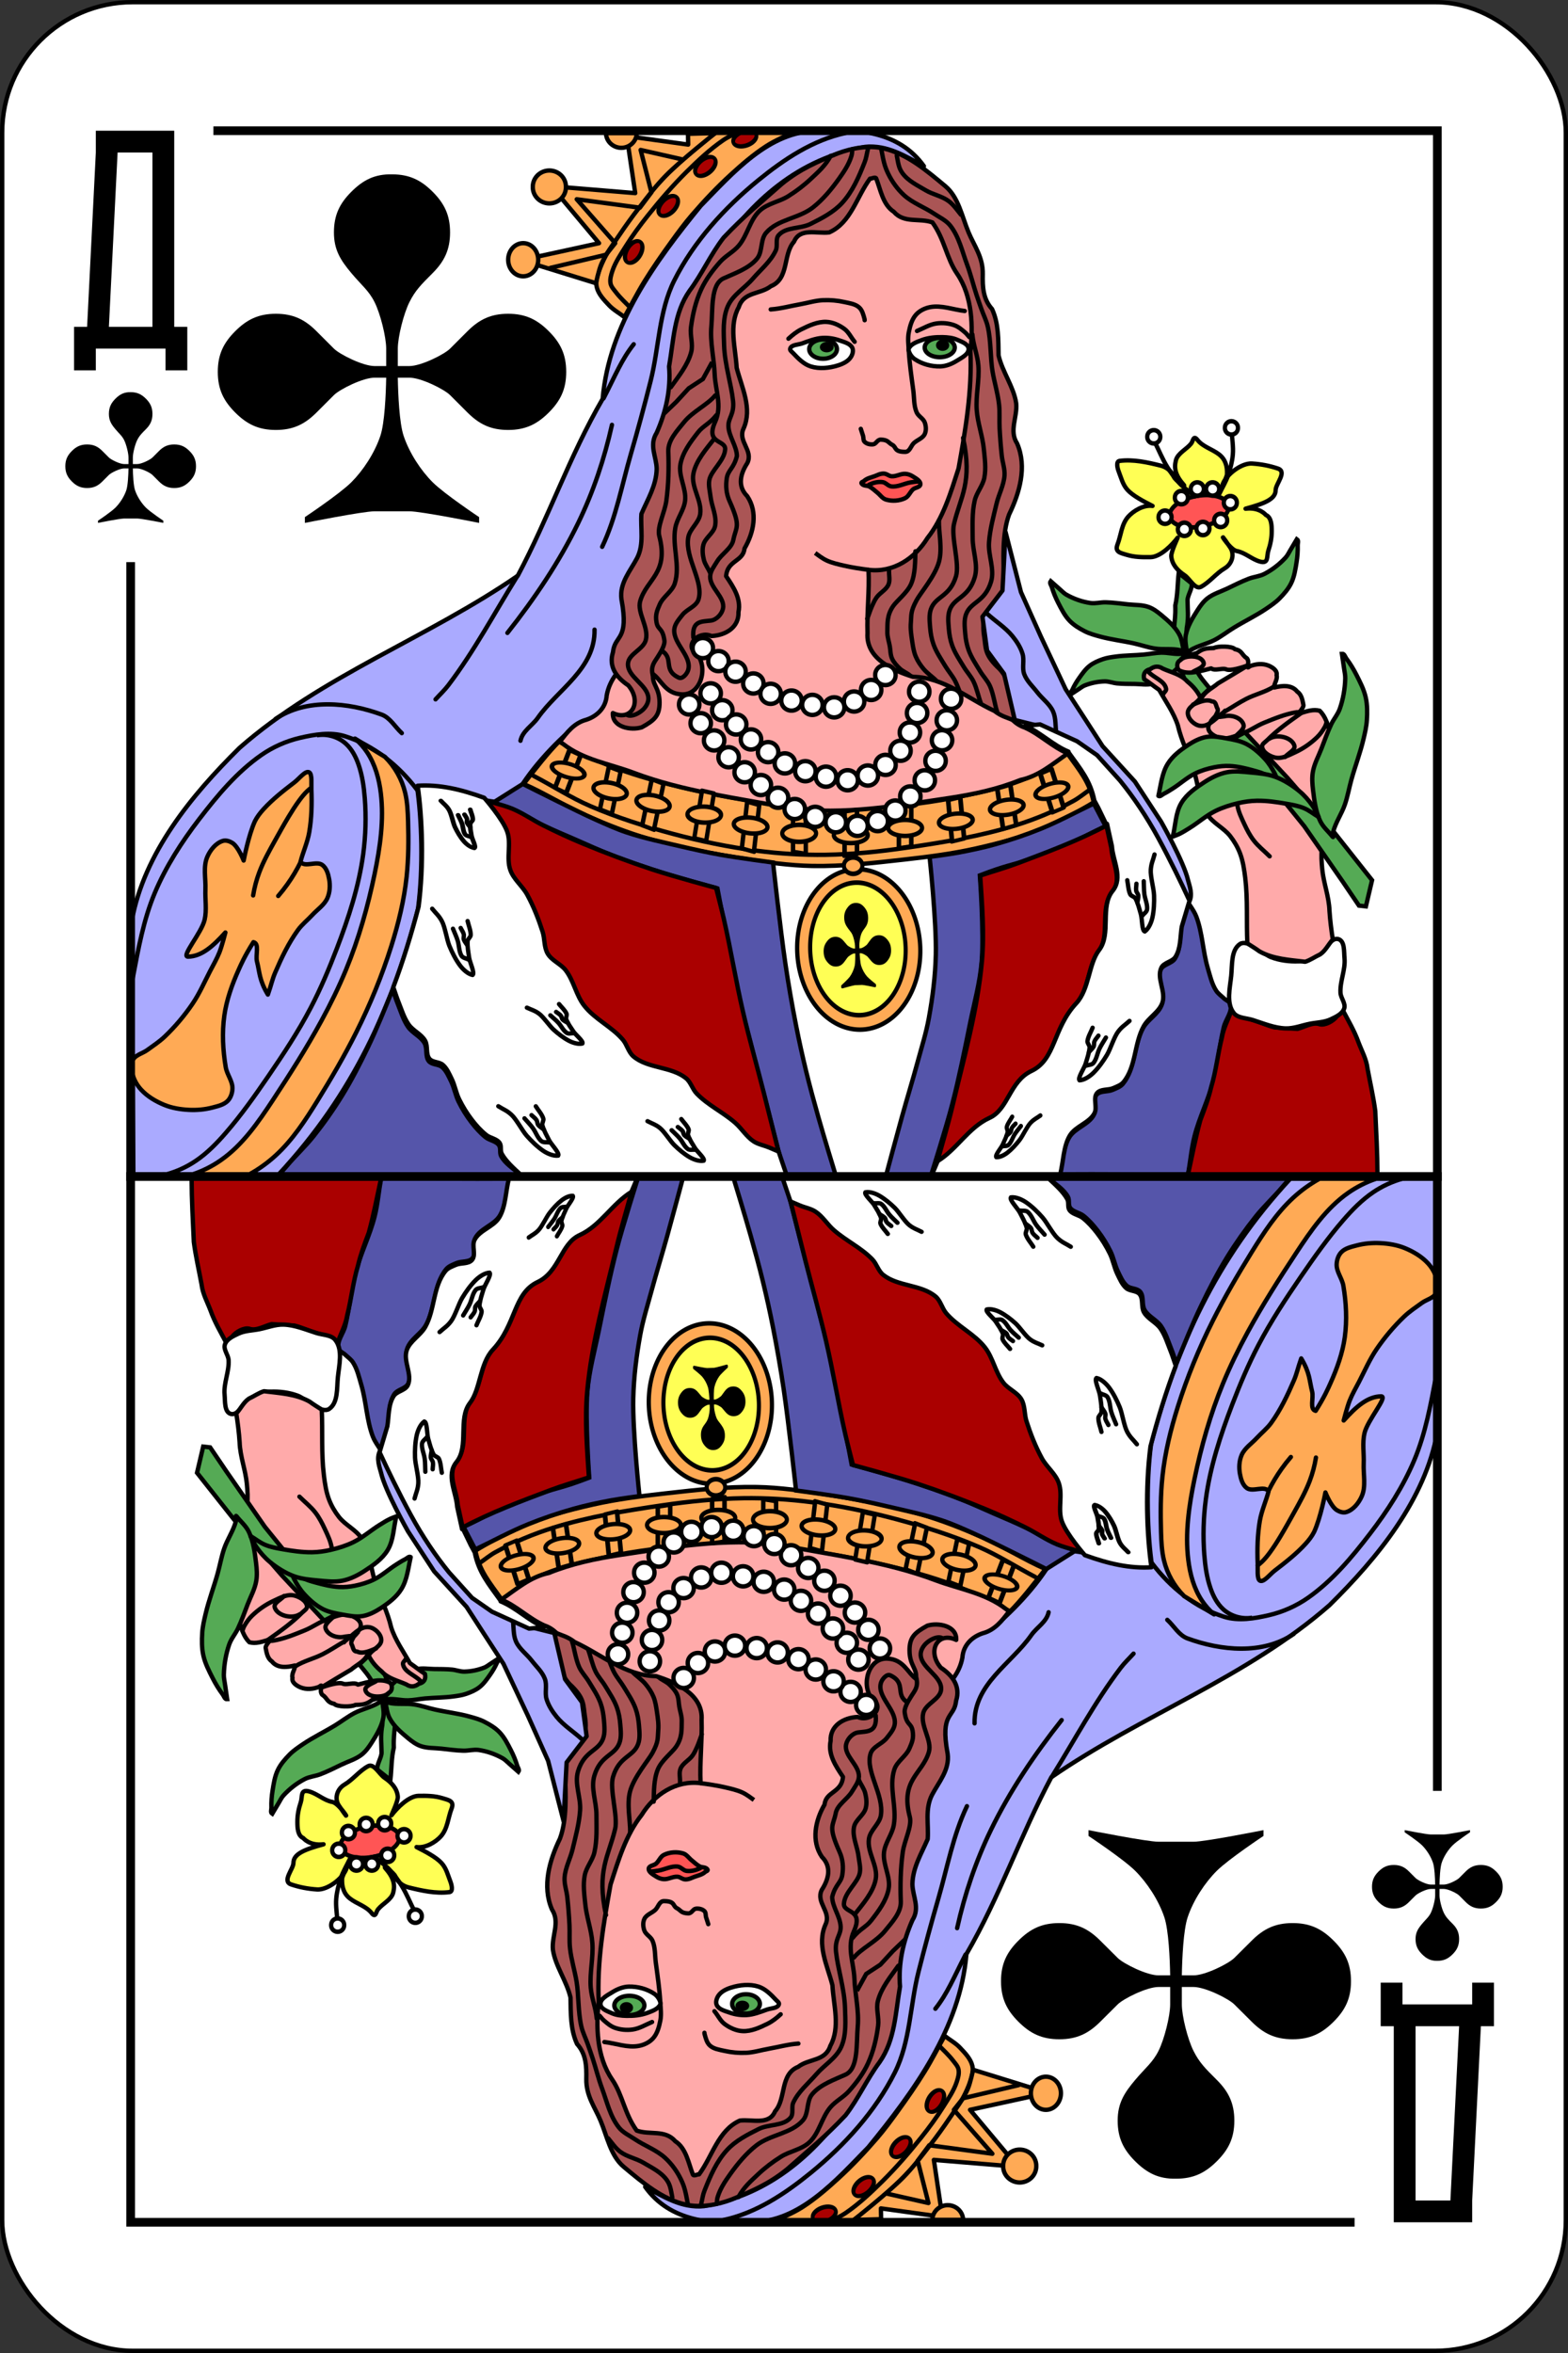 <?xml version="1.0" encoding="UTF-8" standalone="no"?>
<!-- Created with Inkscape (http://www.inkscape.org/) -->
<svg xmlns:dc="http://purl.org/dc/elements/1.1/" xmlns:cc="http://creativecommons.org/ns#" xmlns:rdf="http://www.w3.org/1999/02/22-rdf-syntax-ns#" xmlns:svg="http://www.w3.org/2000/svg" xmlns="http://www.w3.org/2000/svg" xmlns:xlink="http://www.w3.org/1999/xlink" version="1.1" width="360" height="540" id="svg2">
  <rect width="100%" height="100%" fill="#333333" stroke="none"/>
  <defs id="defs4">
    <path d="m 159.806,17.095 a 3.27,1.591 0 1 1 -6.541,0 3.27,1.591 0 1 1 6.541,0 z" id="0" style="fill:#aa0000;stroke:#000000;stroke-linecap:round;stroke-linejoin:round"/>
    <path d="m 175.935,156.998 a 2.512,2.395 0 1 1 -5.023,0 2.512,2.395 0 1 1 5.023,0 z" id="1" style="fill:#ffffff;stroke:#000000;stroke-linecap:round;stroke-linejoin:round"/>
    <path d="m 162.25,666.89 h 2.884 v 11.374 h -2.884 z" id="2" style="fill:#ffaa55;stroke:#000000;stroke-linecap:round;stroke-linejoin:round"/>
    <path d="m 165.497,186.921 a 3.981,1.801 0 1 1 -7.962,0 3.981,1.801 0 1 1 7.962,0 z" id="3" style="fill:#ffaa55;stroke:#000000;stroke-linecap:round;stroke-linejoin:round"/>
    <path d="m 127.28,750.43 c 0.943,1.179 1.486,1.504 2.21,2.828 0.732,1.34 1.148,4.257 1.726,5.67 0.625,1.527 1.446,3.169 2.428,4.495 0.702,0.947 1.836,1.995 2.917,2.21 0.557,-0.425 -0.652,-2.888 -0.806,-4 -0.173,-1.253 -0.432,-2.517 -0.343,-3.778 0.037,-0.526 0.707,-0.887 0.707,-1.414 0,-1.087 -0.471,-2.121 -0.707,-3.182" id="4" style="fill:none;stroke:#000000;stroke-linecap:round;stroke-linejoin:round"/>
    <path d="m 133.82,754.85 c 0.23,0.485 0.583,0.934 0.707,1.451 0.095,0.398 -0.126,0.857 0.02,1.232 0.197,0.507 0.576,0.922 0.864,1.383" id="5" style="fill:none;stroke:#000000;stroke-linecap:round;stroke-linejoin:round"/>
    <path d="m 132.05,755.02 c 0.36,0.934 0.815,1.837 1.097,2.796 0.329,1.118 0.27,2.379 0.848,3.392 0.301,0.527 1.061,0.589 1.591,0.884" id="6" style="fill:none;stroke:#000000;stroke-linecap:round;stroke-linejoin:round"/>
  </defs>
  <g transform="translate(0,-512.36)" id="g13">
    <rect width="359" height="539" rx="29.944" x="0.5" y="512.86" id="rect15" style="fill:#ffffff;stroke:#000000"/>
    <path d="m 22,542.36 v 5 l -2,40 h -3 v 5 5 h 5 v -5 h 16 v 5 h 5 v -5 -5 h -3 v -45 z m 5,5 h 8 v 40 H 25 z" id="path17"/>
    <path d="m 338,1022.36 v -5 l 2,-40 h 3 v -5 -5 h -5 v 5 h -16 v -5 h -5 v 5 5 h 3 v 45 z m -5,-5 h -8 v -40 h 10 z" id="path19"/>
    <path d="m 90,552.37 c -3.999,-0.082 -6.667,1.333 -9.333,4 -2.667,2.667 -4,5.333 -4,9.333 0,4 1.518,6.372 4,9.333 2.375,2.833 4,4 5.333,6.666 1.333,2.667 2.667,8 2.667,10.666 0,2.667 0,2.398 0,4 H 86 c -2.667,0 -8,-2.667 -9.333,-4 l -4,-4 c -2.667,-2.667 -5.333,-4 -9.333,-4 -4,0 -6.667,1.333 -9.333,4 -2.667,2.667 -4,5.333 -4,9.333 0,4 1.333,6.666 4,9.333 2.667,2.667 5.333,4 9.333,4 4,0 6.667,-1.333 9.333,-4 l 4,-4 c 1.333,-1.333 6.667,-4 9.333,-4 h 2.667 c -0.066,3.776 -0.346,10.37 -1.333,13.333 -1.333,4 -4,8 -6.667,10.666 -2.667,2.667 -10.667,8 -10.667,8 v 1.333 c 0,0 13.333,-2.667 16,-2.667 h 8 c 2.667,0 16,2.667 16,2.667 v -1.333 c 0,0 -8,-5.333 -10.667,-8 -2.667,-2.667 -5.333,-6.666 -6.667,-10.666 -0.988,-2.963 -1.267,-9.557 -1.333,-13.333 H 94 c 2.667,0 8,2.667 9.333,4 l 4,4 c 2.667,2.667 5.333,4 9.333,4 4,0 6.667,-1.333 9.333,-4 2.667,-2.667 4,-5.333 4,-9.333 0,-4 -1.333,-6.666 -4,-9.333 -2.667,-2.667 -5.333,-4 -9.333,-4 -4,0 -6.667,1.333 -9.333,4 l -4,4 c -1.333,1.333 -6.667,4 -9.333,4 h -2.667 c 0,-1.855 0,-1.333 0,-4 0,-2.667 1.333,-8 2.667,-10.666 1.333,-2.667 2.667,-4 5.333,-6.666 2.653,-2.653 4,-5.333 4,-9.333 0,-4 -1.333,-6.666 -4,-9.333 -2.667,-2.667 -5.333,-4 -9.333,-4" id="path21"/>
    <path d="m 270,1012.36 c -4.02,0.081 -6.695,-1.333 -9.373,-4 -2.678,-2.667 -4.02,-5.333 -4.02,-9.333 0,-4 1.524,-6.372 4.02,-9.333 2.385,-2.833 4.02,-4 5.356,-6.666 1.339,-2.667 2.678,-8 2.678,-10.666 0,-2.667 0,-2.398 0,-4 h -2.678 c -2.678,0 -8.03,2.667 -9.373,4 l -4.02,4 c -2.678,2.667 -5.356,4 -9.373,4 -4.02,0 -6.695,-1.333 -9.373,-4 -2.678,-2.667 -4.02,-5.333 -4.02,-9.333 0,-4 1.339,-6.666 4.02,-9.333 2.678,-2.667 5.356,-4 9.373,-4 4.02,0 6.695,1.333 9.373,4 l 4.02,4 c 1.339,1.333 6.695,4 9.373,4 h 2.678 c -0.067,-3.776 -0.347,-10.37 -1.339,-13.333 -1.339,-4 -4.02,-8 -6.695,-10.666 -2.678,-2.667 -10.712,-8 -10.712,-8 v -1.333 c 0,0 13.39,2.667 16.07,2.667 h 8.03 c 2.678,0 16.07,-2.667 16.07,-2.667 v 1.333 c 0,0 -8.03,5.333 -10.712,8 -2.678,2.667 -5.356,6.666 -6.695,10.666 -0.992,2.963 -1.272,9.557 -1.339,13.333 h 2.678 c 2.678,0 8.03,-2.667 9.373,-4 l 4.02,-4 c 2.678,-2.667 5.356,-4 9.373,-4 4.02,0 6.695,1.333 9.373,4 2.678,2.667 4.02,5.333 4.02,9.333 0,4 -1.339,6.666 -4.02,9.333 -2.678,2.667 -5.356,4 -9.373,4 -4.02,0 -6.695,-1.333 -9.373,-4 l -4.02,-4 c -1.339,-1.333 -6.695,-4 -9.373,-4 h -2.678 c 0,1.855 0,1.333 0,4 0,2.667 1.339,8 2.678,10.666 1.339,2.667 2.678,4 5.356,6.666 2.665,2.653 4.02,5.333 4.02,9.333 0,4 -1.339,6.666 -4.02,9.333 -2.678,2.667 -5.356,4 -9.373,4" id="path23"/>
    <path d="m 30,602.36 c -1.5,-0.031 -2.5,0.5 -3.5,1.5 -1,1 -1.5,2 -1.5,3.5 0,1.5 0.569,2.39 1.5,3.5 0.891,1.063 1.5,1.5 2,2.5 0.5,1 1,3 1,4 0,1 0,0.899 0,1.5 h -1 c -1,0 -3,-1 -3.5,-1.5 l -1.5,-1.5 c -1,-1 -2,-1.5 -3.5,-1.5 -1.5,0 -2.5,0.5 -3.5,1.5 -1,1 -1.5,2 -1.5,3.5 0,1.5 0.5,2.5 1.5,3.5 1,1 2,1.5 3.5,1.5 1.5,0 2.5,-0.5 3.5,-1.5 l 1.5,-1.5 c 0.5,-0.5 2.5,-1.5 3.5,-1.5 h 1 c -0.025,1.416 -0.13,3.889 -0.5,5 -0.5,1.5 -1.5,3 -2.5,4 -1,1 -4,3 -4,3 v 0.5 c 0,0 5,-1 6,-1 h 3 c 1,0 6,1 6,1 v -0.5 c 0,0 -3,-2 -4,-3 -1,-1 -2,-2.5 -2.5,-4 -0.37,-1.111 -0.475,-3.584 -0.5,-5 h 1 c 1,0 3,1 3.5,1.5 l 1.5,1.5 c 1,1 2,1.5 3.5,1.5 1.5,0 2.5,-0.5 3.5,-1.5 1,-1 1.5,-2 1.5,-3.5 0,-1.5 -0.5,-2.5 -1.5,-3.5 -1,-1 -2,-1.5 -3.5,-1.5 -1.5,0 -2.5,0.5 -3.5,1.5 l -1.5,1.5 c -0.5,0.5 -2.5,1.5 -3.5,1.5 h -1 c 0,-0.696 0,-0.5 0,-1.5 0,-1 0.5,-3 1,-4 0.5,-1 1,-1.5 2,-2.5 0.995,-0.995 1.5,-2 1.5,-3.5 0,-1.5 -0.5,-2.5 -1.5,-3.5 -1,-1 -2,-1.5 -3.5,-1.5" id="path25"/>
    <path d="m 330,962.36 c -1.5,0.031 -2.5,-0.5 -3.5,-1.5 -1,-1 -1.5,-2 -1.5,-3.5 0,-1.5 0.569,-2.39 1.5,-3.5 0.891,-1.063 1.5,-1.5 2,-2.5 0.5,-1 1,-3 1,-4 0,-1 0,-0.899 0,-1.5 h -1 c -1,0 -3,1 -3.5,1.5 l -1.5,1.5 c -1,1 -2,1.5 -3.5,1.5 -1.5,0 -2.5,-0.5 -3.5,-1.5 -1,-1 -1.5,-2 -1.5,-3.5 0,-1.5 0.5,-2.5 1.5,-3.5 1,-1 2,-1.5 3.5,-1.5 1.5,0 2.5,0.5 3.5,1.5 l 1.5,1.5 c 0.5,0.5 2.5,1.5 3.5,1.5 h 1 c -0.025,-1.416 -0.13,-3.889 -0.5,-5 -0.5,-1.5 -1.5,-3 -2.5,-4 -1,-1 -4,-3 -4,-3 v -0.5 c 0,0 5,1 6,1 h 3 c 1,0 6,-1 6,-1 v 0.5 c 0,0 -3,2 -4,3 -1,1 -2,2.5 -2.5,4 -0.37,1.111 -0.475,3.584 -0.5,5 h 1 c 1,0 3,-1 3.5,-1.5 l 1.5,-1.5 c 1,-1 2,-1.5 3.5,-1.5 1.5,0 2.5,0.5 3.5,1.5 1,1 1.5,2 1.5,3.5 0,1.5 -0.5,2.5 -1.5,3.5 -1,1 -2,1.5 -3.5,1.5 -1.5,0 -2.5,-0.5 -3.5,-1.5 l -1.5,-1.5 c -0.5,-0.5 -2.5,-1.5 -3.5,-1.5 h -1 c 0,0.696 0,0.5 0,1.5 0,1 0.5,3 1,4 0.5,1 1,1.5 2,2.5 0.995,0.995 1.5,2 1.5,3.5 0,1.5 -0.5,2.5 -1.5,3.5 -1,1 -2,1.5 -3.5,1.5" id="path27"/>
    <g id="g29">
      <path d="m 128.52,682.37 c 2.969,1.765 5.971,3.446 9.138,4.783 4.987,2.105 10.182,3.741 15.433,5.059 9.489,2.381 19.17,4.141 28.901,5.108 6.04,0.6 12.15,0.745 18.214,0.421 7.09,-0.379 14.17,-1.311 21.12,-2.759 5.155,-1.074 10.377,-2.216 15.178,-4.379 3.064,-1.38 5.826,-3.355 8.51,-5.404 2.895,4.04 5.171,6.666 6.094,11.294 0,0 -6.747,4.095 -10.378,5.6 -5.335,2.211 -10.964,3.7 -16.598,4.971 -5.514,1.244 -11.143,1.957 -16.761,2.583 -6.941,0.774 -13.919,1.577 -20.902,1.446 -5.289,-0.099 -10.555,-0.863 -15.781,-1.685 -7.311,-1.15 -14.625,-2.482 -21.736,-4.535 -4.879,-1.409 -9.623,-3.286 -14.277,-5.318 -4.948,-2.16 -9.564,-5.157 -14.465,-7.285 2.677,-3.418 5.595,-7.207 8.309,-9.899 z" id="7" style="fill:#ffaa55;stroke:#000000"/>
      <path d="m 212.12,550.49 c -5.702,-8 -15.463,-8.768 -24.435,-8.06 -11.05,-0.091 -19.548,9.74 -26.794,17.15 -10.429,12.752 -21.09,27.308 -22.521,44.32 -7.662,13.176 -12.357,27.18 -19.5,40.595 -20.604,14.219 -44.961,22.919 -63.856,39.481 -11.07,10.916 -21.92,24.14 -24.754,39.69 0.12,19.568 0.24,38.637 0.36,58.2 11.958,-0.083 21.417,0.083 33.375,0 17.17,-18.473 26.15,-38.623 31.982,-60.909 1.238,-9.546 0.854,-20.649 -0.232,-28.09 7.655,-0.807 16.68,5.62 22.242,2.82 3.104,-6.066 9.11,-12.582 14.581,-17.13 5.888,-1.143 11.454,-9.356 10.1,-15.594 1.479,-6.143 3.204,-11.719 2.209,-18.24 3.572,-5.275 4.772,-11.06 4.868,-17.235 5.175,-7.175 0.102,-15.82 4.875,-23 1.883,-11.413 1.408,-24.06 9.473,-33.464 8.374,-12.631 19.262,-22.285 34.521,-24.955 5.122,-0.518 9.3,2.188 13.507,4.418 z" id="8" style="fill:#aaaaff;stroke:#000000;stroke-linecap:round;stroke-linejoin:round"/>
      <path d="m 128.53,682.62 c 1.636,-2.192 3.3,-4.348 6.071,-5.08 2.563,-0.835 4.503,-2.814 4.687,-5.57 0.639,-3.588 3.01,-6.459 6.03,-8.377 3.117,-2.619 6.585,-4.955 9.489,-7.747 1.388,-3.251 3.616,-6.287 4.485,-9.671 0.383,-15.174 2.428,-30.28 1.953,-45.48 -0.4,-6.622 1.715,-13.02 2.643,-19.52 4.111,-5.623 7.472,-11.874 12.825,-16.46 4.608,-5.266 10.734,-8.75 16.252,-12.948 3.407,-0.31 6.904,-1.205 10.257,-1.161 3.202,1.654 6.812,2.86 9.761,4.793 2.896,5.232 6.358,10.238 8.903,15.611 1.638,7.503 3.774,14.953 5.099,22.489 -0.263,6.141 0.086,12.389 -0.561,18.463 -4.373,12.323 -8.154,24.851 -12.151,37.29 -0.851,2.359 -2.94,4.545 -2.994,7.02 0.491,2.36 0.374,5.055 2.799,6.349 2.89,3.133 6.922,4.837 10.675,6.67 2.645,0.053 3.634,2.32 4.859,4.272 1.441,2.4 2.85,4.833 5.662,5.761 3.549,1.571 6.333,4.479 9.899,5.94 -3.467,2.374 -6.688,5.232 -10.919,6.104 -5.213,2.118 -10.677,3.271 -16.221,4.117 -12.05,1.794 -24.29,3.953 -36.474,2.394 -12.15,-2.389 -24.59,-3.811 -36.23,-8.227 -5.421,-2.024 -11.358,-2.898 -16.02,-6.544 -0.26,-0.162 -0.519,-0.324 -0.779,-0.487 z" id="9" style="fill:#ffaaaa;stroke:#000000;stroke-linecap:round;stroke-linejoin:round"/>
      <path d="m 182.79,542.36 c -2.283,1.206 -4.723,2.141 -6.889,3.549 -2.917,1.896 -5.57,4.188 -8.137,6.536 -3.158,2.889 -6.106,6.01 -8.9,9.256 -1.686,1.957 -3.215,4.045 -4.728,6.138 -2.156,2.981 -4.261,6 -6.194,9.133 -1.64,2.655 -3.049,5.445 -4.574,8.168 -1.147,-0.915 -2.492,-1.617 -3.503,-2.687 -1.165,-1.233 -2.473,-2.557 -2.861,-4.207 -0.276,-1.172 0.085,-2.443 0.486,-3.578 1.788,-5.058 5.199,-9.416 8.339,-13.767 2.03,-2.813 4.326,-5.441 6.75,-7.923 2.728,-2.794 5.712,-5.334 8.733,-7.808 1.208,-0.99 2.506,-2.089 3.75,-2.81 5.673,0 12.05,0 17.726,0 z" id="A" style="fill:#ffaa55;stroke:#000000;stroke-linecap:round;stroke-linejoin:round"/>
      <path d="m 144.78,583.02 c -1.157,-1.182 -2.388,-2.301 -3.389,-3.614 -0.467,-0.612 -1.051,-1.216 -1.207,-1.97 -0.195,-0.944 0.106,-1.948 0.408,-2.864 0.671,-2.036 1.922,-3.84 3.059,-5.657 1.544,-2.467 3.274,-4.818 5.091,-7.092 2.797,-3.501 5.733,-6.907 8.922,-10.06 2.614,-2.581 5.312,-5.123 8.337,-7.207 1.375,-0.948 2.942,-1.584 4.412,-2.376" id="B" style="fill:none;stroke:#000000"/>
      <use transform="matrix(0.441,-0.724,0.872,0.532,61.55,674.43)" id="use36" x="0" y="0" width="360" height="540" xlink:href="#0"/>
      <use transform="matrix(0.59,-0.61,0.734,0.711,48.52,642.95)" id="use38" x="0" y="0" width="360" height="540" xlink:href="#0"/>
      <use transform="matrix(0.645,-0.551,0.664,0.777,49.637,623.52)" id="use40" x="0" y="0" width="360" height="540" xlink:href="#0"/>
      <use transform="matrix(0.799,-0.286,0.345,0.962,40.03,572.48)" id="use42" x="0" y="0" width="360" height="540" xlink:href="#0"/>
      <path d="m 136.83,65 -17.15,-5.303 17.854,-3.889 -10.96,-13.08 19.269,1.591 -1.945,-13.08 14.1,1.945 -0.044,-2.475 c 3.388,-0.118 2.887,-0.059 6.276,-0.177 0,0 -7.824,6.18 -11.314,9.723 -2.261,2.295 -4.212,4.88 -6.187,7.425 -1.605,2.067 -3.139,4.191 -4.596,6.364 -1.43,2.132 -3.03,4.191 -4.066,6.541 -0.616,1.4 -1.237,4.419 -1.237,4.419 z" transform="translate(0,512.36)" id="path44" style="fill:#ffaa55;stroke:#000000;stroke-linecap:round;stroke-linejoin:round"/>
      <path d="m 129.931,42.904 a 3.801,3.712 0 1 1 -7.601,0 3.801,3.712 0 1 1 7.601,0 z" transform="translate(0,512.36)" id="C" style="fill:#ffaa55;stroke:#000000;stroke-linecap:round;stroke-linejoin:round"/>
      <path d="m 123.567,59.609 a 3.447,3.801 0 1 1 -6.894,0 3.447,3.801 0 1 1 6.894,0 z" transform="translate(0,512.36)" id="D" style="fill:#ffaa55;stroke:#000000;stroke-linecap:round;stroke-linejoin:round"/>
      <path d="m 139.3,30.264 a 3.536,3.447 0 0 1 7.071,0 h -3.536 z" transform="matrix(1,0,0,-1,-0.177,573.16)" id="E" style="fill:#ffaa55;stroke:#000000;stroke-linecap:round;stroke-linejoin:round"/>
      <path d="m 126.4,61.47 12.728,-3.01 2.121,-2.652 -8.839,-10.08 14.496,1.945 2.652,-3.536 -2.475,-9.723 9.369,2.121" transform="translate(0,512.36)" id="F" style="fill:none;stroke:#000000;stroke-linecap:round;stroke-linejoin:round"/>
      <path d="m 199.75,553.36 c -3.072,4.145 -4.371,10.11 -9.362,12.334 -2.777,0.371 -6.702,-1.16 -8.09,2.134 -2.594,2.906 -1.061,8.497 -5.303,10.209 -2.477,1.932 -6.247,1.229 -7.379,4.816 -2.336,4.207 -0.735,9.341 -0.485,13.902 1.164,4.574 3.671,9.3 1.572,13.981 -1.354,2.907 2.298,4.99 0.877,7.897 -1.514,2.337 -2.384,5.225 -0.042,7.571 2.516,3.692 1.528,8.371 -0.609,12.04 -0.283,3.01 -3.948,2.678 -4.216,6.337 1.74,2.596 3.457,5.16 2.835,8.25 0.14,3.467 -2.887,5.331 -6.211,5.497 -2.912,-1.343 -6.54,2.204 -3.232,4.259 2.515,3.156 0.734,9.346 -3.578,9.13 -3.745,-0.141 -4.674,-3.292 -6.568,-4.631 -0.362,2.388 1.452,2.95 1.473,6.5 0.002,3.01 -1.149,4.073 -4.083,5.687 -2.494,0.78 -6.824,-0.002 -6.64,-3.266 4.329,2.032 6.767,-2.618 3.536,-6.363 -2.784,-1.857 -4.536,-4.34 -3.514,-7.6 0.44,-4.135 3.739,-2.501 1.948,-12.167 -0.5,-3.7 2.066,-6.516 3.607,-9.477 1.635,-3.223 0.724,-6.757 0.977,-10.11 1.46,-3.379 3.404,-6.476 3.505,-10.284 -0.026,-2.818 -1.812,-5.451 -0.006,-8.31 2.126,-4.801 3.287,-9.958 2.852,-15.239 1.045,-5.934 1.116,-12.226 4.686,-17.342 2.896,-3.88 4.883,-8.415 7.828,-12.211 4.857,-5.138 8.136,-7.681 13.401,-12.362 4.141,-3.372 8.06,-5.04 12.847,-6.997 3.201,-1.194 6.996,-1.891 10.399,-1.134 5.442,1.21 9.956,5.082 14.289,8.689 3.02,2.546 3.789,6.952 5.315,10.597 1.301,3.108 3.33,5.668 3.257,9.57 -0.059,2.917 0.048,5.706 2.131,8.01 1.548,3.349 1.434,7.092 1.497,10.646 0.877,3.808 3.467,7.182 4.04,10.957 0.332,3.208 -1.698,6.297 0.217,9.256 2.337,5.398 0.533,11.387 -1.834,16.286 -1.609,4.32 -1.361,10.271 -1.139,15.387 0.221,5.094 -5.862,4.624 -4.592,12.58 0.419,2.625 0.008,4.01 2.995,6.982 2.161,1.864 3.281,5.124 3.395,7.886 0.342,2.151 0.305,2.365 0.51,4.467 -1.796,-0.774 -2.85,-0.91 -4.546,-2.212 -6.115,-2.821 -11.637,-7.729 -18.653,-7.813 -4.699,-1.464 -10.883,-4.243 -10.483,-10.05 -0.156,-4.83 0.462,-9.672 0.23,-14.517 5.718,0.725 10.698,-2.678 13.516,-7.269 3.652,-4.606 5.37,-10.475 7.154,-15.989 1.603,-8.896 3.14,-17.842 2.718,-26.912 0.633,-5.508 0.524,-12.564 -3.059,-17.798 -2.457,-3.589 -2.832,-7.847 -5.657,-11.758 -2.994,-1.084 -6.499,0.294 -8.864,-2.446 -2.55,-1.639 -3.054,-5.181 -4.04,-7.63 -0.177,-0.44 -0.948,0.024 -1.422,0.041 z" id="G" style="fill:#aa5555;stroke:#000000;stroke-linecap:round;stroke-linejoin:round"/>
      <path d="m 195.62,546.61 c 0.075,0.447 0.005,1.083 -0.151,1.592 -0.573,1.864 -1.682,3.542 -2.815,5.13 -1.741,2.442 -3.687,4.813 -6.05,6.663 -3.197,2.505 -8.08,2.703 -10.718,5.793 -1.358,1.593 -0.748,4.309 -2.076,5.926 -1.89,2.302 -5.24,3.409 -7.697,4.539 -3,1.38 -2.448,7.212 -2.787,10.969 -0.332,3.678 0.612,7.363 0.759,11.05 0.145,3.618 1.778,7.217 0.124,10.863 -2.349,5.18 2.427,4.105 2.281,6.35 -0.173,2.654 -3.262,4.857 -3.648,7.095 -0.214,1.24 0.149,2.514 0.294,3.764 0.262,2.258 1.497,4.513 1.04,6.739 -0.34,1.653 -2.243,2.665 -2.683,4.295 -0.3,1.112 -0.165,2.334 0.108,3.453 0.254,1.042 0.968,1.917 1.392,2.901" id="H" style="fill:none;stroke:#000000;stroke-linecap:round;stroke-linejoin:round"/>
      <path d="m 164.5,607.61 c -1.627,2.052 -3.071,2.46 -4.269,3.999 -1.691,2.173 -3.476,4.526 -3.996,7.23 -0.533,2.773 1.367,5.598 1.058,8.404 -0.243,2.209 -1.859,4.088 -2.25,6.276 -0.75,4.187 1.195,8.718 -0.128,12.761 -0.616,1.884 -2.696,3.01 -3.467,4.832 -0.534,1.264 -1.046,2.268 -0.723,4.053 0.343,1.897 1.395,1.149 1.816,4.198 0.139,1.01 -0.753,2.534 -1.535,3.759 -0.85,1.333 -1.629,2.136 -1.131,4.237" id="I" style="fill:none;stroke:#000000;stroke-linecap:round;stroke-linejoin:round"/>
      <path d="m 221.12,612.86 c 2.188,10.256 -0.58,13.376 -2.098,19.768 -0.693,2.917 1.337,9.111 0.473,11.982 -1.433,4.759 -4.672,4.54 -5.75,7.5 -0.492,1.35 -0.305,2.874 -0.193,4.306 0.103,1.315 0.337,2.638 0.789,3.878 0.636,1.744 1.704,3.301 2.663,4.89 0.688,1.141 1.577,2.158 2.215,3.327 0.409,0.75 0.601,1.316 1.026,2.349" id="J" style="fill:none;stroke:#000000;stroke-linecap:round;stroke-linejoin:round"/>
      <path d="m 164.2,603.11 c -1.627,2.052 -5.177,3.681 -7.144,6.124 -1.598,1.984 -3.715,4.185 -3.621,6.73 0.145,3.914 0.051,7.555 -0.442,11.279 -0.364,2.746 -2.187,6 -1.625,8.151 2.232,8.539 -2.884,9.831 -4.378,14.886 -0.788,2.666 2.036,6.04 1.283,8.957 -0.566,2.195 -3.969,3.165 -4.098,5.428 -0.175,3.071 4.597,4.873 4.691,7.948 0.031,1.032 -0.625,2.087 -1.41,2.759 -0.901,0.772 -2.379,1.511 -3.381,1.112" id="K" style="fill:none;stroke:#000000;stroke-linecap:round;stroke-linejoin:round"/>
      <path d="m 163.94,613.11 c -1.686,2.177 -4.176,4.938 -4.746,7.98 -0.577,3.083 2.034,6.179 1.558,9.279 -0.307,1.997 -2.444,3.404 -2.75,5.401 -0.725,4.722 3.619,10.1 2.372,14.14 -0.508,1.644 -2.666,2.22 -3.717,3.582 -0.77,0.999 -1.734,2.047 -1.848,3.303 -0.296,3.271 4.094,6.165 3.191,9.323 -0.255,0.893 -1.318,2.151 -2.16,1.759 -3.759,-1.751 -1.013,-4.389 -3.889,-6.162" id="L" style="fill:none;stroke:#000000;stroke-linecap:round;stroke-linejoin:round"/>
      <path d="m 215.57,631.82 c -0.063,2.694 0.834,6.403 0.017,9.442 -0.886,3.292 -4.273,7.212 -5.147,8.839 -1.449,2.696 -1.154,3.368 -1.313,5.124 -0.13,1.436 0.091,2.889 0.305,4.315 0.175,1.166 0.345,2.358 0.798,3.447 0.437,1.052 1.088,2.02 1.817,2.896 0.829,0.997 2.231,1.969 2.864,2.635" id="M" style="fill:none;stroke:#000000;stroke-linecap:round;stroke-linejoin:round"/>
      <path d="m 210.17,638.89 c -0.063,2.132 0.008,5.164 -0.983,7.472 -0.867,2.02 -3.273,3.833 -4.147,5.12 -1.449,2.134 -1.266,3.906 -1.313,5.93 -0.026,1.088 0.362,2.145 0.555,3.216 0.176,0.976 0.116,2 0.548,2.926 0.395,0.846 1.069,1.611 1.817,2.292 0.64,0.583 1.606,0.964 2.239,1.492" id="N" style="fill:none;stroke:#000000;stroke-linecap:round;stroke-linejoin:round"/>
      <path d="m 204.12,643.36 c -0.042,1.042 0.272,2.161 -0.125,3.125 -0.517,1.254 -1.969,1.891 -2.75,3 -0.423,0.601 -0.727,1.28 -1.028,1.95 -0.426,0.95 -0.731,1.95 -1.097,2.925" id="O" style="fill:none;stroke:#000000;stroke-linecap:round;stroke-linejoin:round"/>
      <path d="m 223.25,76.75 c 0.187,2.412 1.189,4.713 1.375,7.125 0.263,3.409 -0.622,6.84 -0.375,10.25 0.217,3 1.325,5.883 1.625,8.875 0.22,2.198 0.542,4.456 0.125,6.625 -0.359,1.865 -1.786,3.399 -2.214,5.25 -0.649,2.811 -0.47,5.758 -0.473,8.643 -0.003,2.998 1.337,6.111 0.473,8.982 -1.433,4.759 -4.672,4.54 -5.75,7.5 -0.492,1.35 -0.305,2.874 -0.193,4.306 0.103,1.315 0.337,2.638 0.789,3.878 0.636,1.744 1.704,3.301 2.663,4.89 0.688,1.141 1.626,2.132 2.215,3.327 0.755,1.532 1.226,3.816 1.651,4.849" transform="translate(0,512.36)" id="P" style="fill:none;stroke:#000000;stroke-linecap:round;stroke-linejoin:round"/>
      <path d="m 199.37,546.09 c -0.49,2.048 -0.435,2.427 -0.884,3.567 -1.301,3.304 -2.763,6.705 -5.175,9.311 -1.967,2.125 -4.654,3.499 -7.245,4.792 -2.317,1.157 -5.643,0.629 -7.321,2.602 -0.763,0.898 -0.14,2.408 -0.632,3.478 -1.165,2.533 -3.457,4.377 -5.277,6.489 -1.846,2.142 -4.571,3.682 -5.718,6.267 -1.233,2.779 -0.967,6.04 -0.869,9.08 0.139,4.294 1.661,8.944 2.055,12.723 0.321,3.075 -1.158,3.864 -1.06,5.84 0.116,2.349 1.918,4.522 1.94,6.784 -0.686,2.806 -2.029,3.215 -2.317,5.04 -0.277,1.753 -0.159,3.538 0.625,5.288 2.7,6.03 1.482,5.818 0.872,8.924 -0.379,1.931 -2.661,3.158 -3.717,4.922 -0.654,1.093 -1.565,2.198 -1.598,3.471 -0.067,2.64 3.479,4.77 2.941,7.356 -0.266,1.278 -1.489,2.593 -2.785,2.755 -2.125,0.265 -4.379,-0.008 -4.01,3.898" id="Q" style="fill:none;stroke:#000000;stroke-linecap:round;stroke-linejoin:round"/>
      <path d="m 163.5,83.12 -2.125,3.875 -3.25,2.125 -2.875,3.125 -2.875,2.75" transform="translate(0,512.36)" id="R" style="fill:none;stroke:#000000"/>
      <path d="m 190.75,548.11 c -1.351,2.392 -2.847,3.656 -4.524,5.241 -1.597,1.511 -3.366,2.851 -5.225,4.02 -2.08,1.313 -4.779,1.666 -6.578,3.344 -2.272,2.119 -2.798,5.611 -4.791,7.994 -1.222,1.461 -3.037,2.335 -4.304,3.757 -1.696,1.904 -3.264,3.99 -4.335,6.305 -1.262,2.73 -1.969,5.728 -2.352,8.711 -0.242,1.885 0.534,3.865 0.046,5.701 -0.797,3 -2.874,5.512 -4.688,8.05" id="S" style="fill:none;stroke:#000000;stroke-linecap:round;stroke-linejoin:round"/>
      <path d="m 202.31,546.45 c 0.544,2.917 0.746,3.993 1.625,5.797 0.881,1.808 2.095,3.498 3.573,4.862 2.01,1.854 4.712,2.782 6.979,4.31 1.254,0.845 2.716,1.501 3.659,2.683 2.032,2.549 2.748,5.92 3.883,8.976 0.842,2.267 1.408,4.628 2.163,6.925 0.364,1.106 0.751,2.204 1.139,3.302 0.473,1.338 1.13,2.621 1.449,4 0.776,3.364 0.576,7.191 1.098,10.299 0.429,2.555 1.219,5.05 1.5,7.625 0.195,1.782 0.034,3.585 0.125,5.375 0.108,2.129 0.27,4.256 0.5,6.375 0.163,1.506 0.729,2.989 0.625,4.5 -0.155,2.246 -1.318,4.309 -1.839,6.5 -0.699,2.938 -1.513,5.881 -1.723,8.893 -0.208,2.991 1.337,6.111 0.473,8.982 -1.433,4.759 -4.672,4.54 -5.75,7.5 -0.492,1.35 -0.305,2.874 -0.193,4.306 0.103,1.315 0.337,2.638 0.789,3.878 0.636,1.744 1.704,3.301 2.663,4.89 0.688,1.141 1.658,2.117 2.215,3.327 0.847,1.84 1.226,4.816 1.651,5.849" id="T" style="fill:none;stroke:#000000;stroke-linecap:round;stroke-linejoin:round"/>
      <path d="m 205.89,548.04 c 0.354,1.886 0.466,2.891 1.289,4.04 1.287,1.797 3.436,2.807 5.334,3.94 1.677,1 3.732,1.334 5.3,2.499 1.119,0.831 1.916,2.02 2.801,3.107" id="U" style="fill:none;stroke:#000000;stroke-linecap:round;stroke-linejoin:round"/>
      <path d="m 176.95,583.37 c 2.304,-0.159 4.528,-0.787 6.791,-1.186 1.741,-0.308 3.455,-0.855 5.222,-0.933 1.649,-0.073 3.322,0.075 4.933,0.436 1.173,0.263 2.502,0.431 3.384,1.248 0.708,0.656 0.949,1.703 1.207,2.634 0.025,0.089 0.02,0.184 0.031,0.276" id="V" style="fill:none;stroke:#000000;stroke-linecap:round;stroke-linejoin:round"/>
      <path d="m 196.22,590.8 c -0.808,-0.958 -1.34,-2.208 -2.354,-2.955 -1.192,-0.879 -2.66,-1.554 -4.14,-1.615 -1.997,-0.082 -3.955,0.826 -5.747,1.712 -1.094,0.54 -2.059,1.319 -2.962,2.151" id="W" style="fill:none;stroke:#000000;stroke-linecap:round;stroke-linejoin:round"/>
      <path d="m 195.69,592.21 c -0.478,-1.023 -1.855,-1.341 -2.919,-1.717 -1.248,-0.44 -2.606,-0.658 -3.927,-0.581 -1.625,0.095 -3.182,0.727 -4.716,1.27 -0.932,0.33 -2.436,0.255 -2.712,1.205 -0.11,0.379 0.386,0.699 0.657,0.986 1.167,1.239 2.448,2.57 4.071,3.08 2,0.629 4.295,0.386 6.298,-0.249 1.095,-0.347 2.264,-0.912 2.894,-1.873 0.393,-0.599 0.657,-1.472 0.354,-2.121 z" id="X" style="fill:#ffffff;stroke:#000000;stroke-linecap:round;stroke-linejoin:round"/>
      <path d="m 221.5,583.73 c -2.652,-0.295 -5.334,-1.385 -7.955,-0.884 -1.192,0.228 -2.4,0.809 -3.214,1.707 -0.992,1.095 -1.401,2.649 -1.686,4.099 -0.271,1.381 -0.072,2.817 0.009,4.222 0.176,3.05 0.63,6.078 1.033,9.106 0.222,1.674 0.087,3.46 0.763,5.01 0.402,0.919 1.549,1.405 1.877,2.354 0.288,0.833 0.358,1.848 -0.021,2.643 -0.462,0.968 -1.695,1.32 -2.485,2.045 -0.697,0.639 -0.918,2.02 -1.984,2.028 -2.654,0.016 -1.976,-1.11 -2.99,-1.615 -0.858,-0.427 -0.906,-1.16 -2.615,-1.192 -0.828,-0.016 -1.061,0.982 -1.735,1.072 -0.692,0.093 -1.525,-0.088 -2.01,-0.592 -0.321,-0.335 -0.21,-0.906 -0.337,-1.352 -0.154,-0.539 -0.372,-1.074 -0.516,-1.602" id="Y" style="fill:none;stroke:#000000;stroke-linecap:round;stroke-linejoin:round"/>
      <path d="m 210.54,588.32 c 1.485,-0.624 2.906,-1.516 4.498,-1.729 1.349,-0.181 2.782,-0.052 4.063,0.409 0.941,0.339 1.736,1.017 2.494,1.671 0.363,0.313 0.645,0.709 0.967,1.064" id="Z" style="fill:none;stroke:#000000;stroke-linecap:round;stroke-linejoin:round"/>
      <path d="m 208.68,592.3 c 0.525,-1.037 1.846,-1.48 2.936,-1.885 1.527,-0.566 3.21,-0.714 4.838,-0.679 1.142,0.025 2.329,0.151 3.368,0.624 0.991,0.45 2.49,0.942 2.558,2.028 0.081,1.291 -1.621,2.083 -2.716,2.772 -1.126,0.709 -2.45,1.249 -3.78,1.284 -2.027,0.053 -4.17,-0.523 -5.856,-1.651 -0.58,-0.388 -1.046,-0.993 -1.295,-1.645 -0.101,-0.265 -0.181,-0.595 -0.053,-0.848 z" id="a" style="fill:#ffffff;stroke:#000000;stroke-linecap:round;stroke-linejoin:round"/>
      <path d="m 198.37,622.74 c 0.652,-0.617 1.612,-0.796 2.454,-1.106 0.665,-0.244 1.201,-0.59 2.041,-0.589 0.731,1e-4 1.188,0.568 1.83,0.617 1.084,0.083 2.129,-0.647 3.212,-0.557 0.59,0.049 1.182,0.264 1.677,0.589 0.705,0.463 1.82,1.019 1.72,1.856 -0.079,0.667 -1.169,0.676 -1.677,1.116 -0.679,0.588 -0.993,1.61 -1.799,2.01 -1.334,0.655 -3.03,0.77 -4.446,0.325 -0.804,-0.253 -1.301,-1.073 -1.964,-1.595 -0.6,-0.471 -1.144,-1.034 -1.821,-1.386 -0.504,-0.262 -1.166,-0.118 -1.624,-0.515 -0.55,-0.476 0.187,-0.565 0.395,-0.762 z" id="b" style="fill:#ff5555;stroke:#000000;stroke-linecap:round;stroke-linejoin:round"/>
      <path d="m 199.5,623.61 c 0.995,-0.461 2.077,-0.752 3.131,-0.61 0.735,0.098 1.258,0.891 1.994,0.985 1.508,0.194 2.967,-0.674 4.467,-0.921 0.55,-0.09 1.098,-0.15 1.658,-0.204" id="c" style="fill:none;stroke:#000000;stroke-linecap:round;stroke-linejoin:round"/>
      <path d="m 191.626,79.939 a 3.182,2.21 0 1 1 -6.364,0 3.182,2.21 0 1 1 6.364,0 z" transform="translate(0.53,512.54)" id="d" style="fill:#55aa55;stroke:#000000;stroke-linecap:round;stroke-linejoin:round"/>
      <path d="m 219.468,78.966 a 3.447,2.21 0 1 1 -6.894,0 3.447,2.21 0 1 1 6.894,0 z" transform="translate(-0.265,513.16)" id="e" style="fill:#55aa55;stroke:#000000;stroke-linecap:round;stroke-linejoin:round"/>
      <path d="m 190.742,79.673 a 0.84,0.707 0 1 1 -1.679,0 0.84,0.707 0 1 1 1.679,0 z" transform="matrix(1.211,0,0,1,-40.16,512.36)" id="f" style="stroke:#000000;stroke-width:0.909;stroke-linecap:round;stroke-linejoin:round"/>
      <path d="m 218.054,79.232 a 1.016,0.795 0 1 1 -2.033,0 1.016,0.795 0 1 1 2.033,0 z" transform="translate(-0.619,512.36)" id="g" style="stroke:#000000;stroke-linecap:round;stroke-linejoin:round"/>
      <path d="m 199.42,643.13 c -1.829,-0.239 -3.751,-0.517 -5.592,-0.944 -1.366,-0.317 -2.759,-0.613 -4.03,-1.2 -0.953,-0.439 -2.07,-1.3 -2.642,-1.711" id="h" style="fill:none;stroke:#000000"/>
      <g transform="matrix(0.932,0,0,0.945,11.11,36.558)" id="g78" style="fill:#ffffff;stroke-width:1.066">
        <use transform="translate(0.234,512.48)" id="use80" x="0" y="0" width="360" height="540" xlink:href="#1"/>
        <use transform="translate(-12.208,503.89)" id="use82" x="0" y="0" width="360" height="540" xlink:href="#1"/>
        <use transform="translate(-8.353,507.05)" id="use84" x="0" y="0" width="360" height="540" xlink:href="#1"/>
        <use transform="translate(-4.147,509.62)" id="use86" x="0" y="0" width="360" height="540" xlink:href="#1"/>
        <use transform="translate(4.498,514.99)" id="use88" x="0" y="0" width="360" height="540" xlink:href="#1"/>
        <use transform="translate(9.638,516.63)" id="use90" x="0" y="0" width="360" height="540" xlink:href="#1"/>
        <use transform="translate(14.778,517.68)" id="use92" x="0" y="0" width="360" height="540" xlink:href="#1"/>
        <use transform="translate(20.15,518.28)" id="use94" x="0" y="0" width="360" height="540" xlink:href="#1"/>
        <use transform="translate(25.06,516.86)" id="use96" x="0" y="0" width="360" height="540" xlink:href="#1"/>
        <use transform="translate(29.26,514.06)" id="use98" x="0" y="0" width="360" height="540" xlink:href="#1"/>
        <use transform="translate(32.769,510.43)" id="use100" x="0" y="0" width="360" height="540" xlink:href="#1"/>
      </g>
      <g transform="matrix(-1,0,0,0.896,356.73,76.52)" id="g102" style="fill:#ffaa55;stroke:#000000">
        <use transform="matrix(0.986,0.166,0,1,0,0)" id="use104" style="stroke-width:1.064" x="0" y="0" width="360" height="540" xlink:href="#2"/>
        <path d="m 165.497,186.921 a 3.981,1.801 0 1 1 -7.962,0 3.981,1.801 0 1 1 7.962,0 z" transform="matrix(0.976,0,0,1.128,3.751,489.5)" id="path106" style="fill:#ffaa55;stroke:#000000;stroke-width:1.01;stroke-linecap:round;stroke-linejoin:round"/>
      </g>
      <g transform="matrix(0.999,0.053,-0.053,0.999,35.29,-8.811)" id="g108" style="fill:#ffffff;stroke-width:1.066">
        <use transform="matrix(0.932,0,0,0.945,15.92,536.7)" id="use110" x="0" y="0" width="360" height="540" xlink:href="#1"/>
        <use transform="matrix(0.932,0,0,0.945,4.908,527.65)" id="use112" x="0" y="0" width="360" height="540" xlink:href="#1"/>
        <use transform="matrix(0.932,0,0,0.945,8.268,530.75)" id="use114" x="0" y="0" width="360" height="540" xlink:href="#1"/>
        <use transform="matrix(0.932,0,0,0.945,11.837,533.99)" id="use116" x="0" y="0" width="360" height="540" xlink:href="#1"/>
        <use transform="matrix(0.932,0,0,0.945,19.894,539.07)" id="use118" x="0" y="0" width="360" height="540" xlink:href="#1"/>
        <use transform="matrix(0.932,0,0,0.945,24.685,540.61)" id="use120" x="0" y="0" width="360" height="540" xlink:href="#1"/>
        <use transform="matrix(0.932,0,0,0.945,29.475,541.61)" id="use122" x="0" y="0" width="360" height="540" xlink:href="#1"/>
        <use transform="matrix(0.932,0,0,0.945,34.484,542.17)" id="use124" x="0" y="0" width="360" height="540" xlink:href="#1"/>
        <use transform="matrix(0.932,0,0,0.945,39.06,540.84)" id="use126" x="0" y="0" width="360" height="540" xlink:href="#1"/>
        <use transform="matrix(0.932,0,0,0.945,42.977,538.19)" id="use128" x="0" y="0" width="360" height="540" xlink:href="#1"/>
        <use transform="matrix(0.932,0,0,0.945,46.24,534.77)" id="use130" x="0" y="0" width="360" height="540" xlink:href="#1"/>
        <use transform="matrix(0.932,0,0,0.945,2.036,523.93)" id="use132" x="0" y="0" width="360" height="540" xlink:href="#1"/>
        <use transform="matrix(0.932,0,0,0.945,48.18,530.47)" id="use134" x="0" y="0" width="360" height="540" xlink:href="#1"/>
        <use transform="matrix(0.932,0,0,0.945,49.583,525.92)" id="use136" x="0" y="0" width="360" height="540" xlink:href="#1"/>
        <use transform="matrix(0.932,0,0,0.945,49.816,521.01)" id="use138" x="0" y="0" width="360" height="540" xlink:href="#1"/>
      </g>
      <g transform="matrix(1,0,0,0.958,22.09,32.735)" id="g140" style="fill:#ffaa55;stroke:#000000">
        <path d="m 162.25,666.89 h 2.98 v 10.864 h -2.98 z" transform="matrix(0.986,0.166,0,1,0,0)" id="1T" style="fill:#ffaa55;stroke:#000000;stroke-width:1.029;stroke-linecap:round;stroke-linejoin:round"/>
        <use transform="matrix(0.976,0,0,1.128,3.751,489.44)" id="use143" style="stroke-width:0.974" x="0" y="0" width="360" height="540" xlink:href="#3"/>
      </g>
      <g transform="matrix(-1,0,0,0.906,369.2,67.951)" id="g145" style="fill:#ffaa55;stroke:#000000">
        <path d="m 162.25,666.89 h 2.884 v 11.06 h -2.884 z" transform="matrix(0.986,0.166,0,1,0,0)" id="path147" style="fill:#ffaa55;stroke:#000000;stroke-width:1.058;stroke-linecap:round;stroke-linejoin:round"/>
        <use transform="matrix(0.976,0,0,1.128,3.751,489.39)" id="use149" x="0" y="0" width="360" height="540" xlink:href="#3"/>
      </g>
      <g id="g151" style="fill:#ffffff;stroke-width:1.066">
        <use transform="matrix(0.931,0.05,-0.05,0.943,25.02,538.72)" id="use153" x="0" y="0" width="360" height="540" xlink:href="#1"/>
        <use transform="matrix(0.931,0.05,-0.05,0.943,13.678,529.43)" id="use155" x="0" y="0" width="360" height="540" xlink:href="#1"/>
        <use transform="matrix(0.931,0.05,-0.05,0.943,17.363,532.87)" id="use157" x="0" y="0" width="360" height="540" xlink:href="#1"/>
        <use transform="matrix(0.931,0.05,-0.05,0.943,21.08,535.8)" id="use159" x="0" y="0" width="360" height="540" xlink:href="#1"/>
        <use transform="matrix(0.931,0.05,-0.05,0.943,28.859,541.3)" id="use161" x="0" y="0" width="360" height="540" xlink:href="#1"/>
        <use transform="matrix(0.931,0.05,-0.05,0.943,33.561,543.1)" id="use163" x="0" y="0" width="360" height="540" xlink:href="#1"/>
        <use transform="matrix(0.931,0.05,-0.05,0.943,38.29,544.35)" id="use165" x="0" y="0" width="360" height="540" xlink:href="#1"/>
        <use transform="matrix(0.931,0.05,-0.05,0.943,43.26,545.18)" id="use167" x="0" y="0" width="360" height="540" xlink:href="#1"/>
        <use transform="matrix(0.931,0.05,-0.05,0.943,47.9,544.09)" id="use169" x="0" y="0" width="360" height="540" xlink:href="#1"/>
        <use transform="matrix(0.931,0.05,-0.05,0.943,51.956,541.65)" id="use171" x="0" y="0" width="360" height="540" xlink:href="#1"/>
        <use transform="matrix(0.931,0.05,-0.05,0.943,10.348,525.56)" id="use173" x="0" y="0" width="360" height="540" xlink:href="#1"/>
        <use transform="matrix(0.931,0.05,-0.05,0.943,58.721,534.72)" id="use175" x="0" y="0" width="360" height="540" xlink:href="#1"/>
        <use transform="matrix(0.931,0.05,-0.05,0.943,55.4,538.41)" id="use177" x="0" y="0" width="360" height="540" xlink:href="#1"/>
        <use transform="matrix(0.931,0.05,-0.05,0.943,61.19,530.25)" id="use179" x="0" y="0" width="360" height="540" xlink:href="#1"/>
        <use transform="matrix(0.931,0.05,-0.05,0.943,62.68,525.53)" id="use181" x="0" y="0" width="360" height="540" xlink:href="#1"/>
        <use transform="matrix(0.931,0.05,-0.05,0.943,63.77,520.95)" id="use183" x="0" y="0" width="360" height="540" xlink:href="#1"/>
        <use transform="matrix(0.931,0.05,-0.05,0.943,64.761,516)" id="use185" x="0" y="0" width="360" height="540" xlink:href="#1"/>
        <use transform="matrix(0.931,0.05,-0.05,0.943,7.268,521.61)" id="use187" x="0" y="0" width="360" height="540" xlink:href="#1"/>
        <use transform="matrix(0.931,0.05,-0.05,0.943,4.624,517.32)" id="use189" x="0" y="0" width="360" height="540" xlink:href="#1"/>
      </g>
      <path d="m 194.25,542.86 c -7.601,1.602 -14.256,6.06 -20.18,10.888 -7.753,6.322 -14.796,14.06 -19.274,23 -3.538,7.07 -3.488,15.421 -5.425,23.08 -1.425,5.637 -2.94,11.252 -4.561,16.836 -2.06,7.1 -3.367,14.476 -6.561,21.19" id="i" style="fill:none;stroke:#000000;stroke-linecap:round;stroke-linejoin:round"/>
      <path d="m 138.57,603.79 c 2.765,-5.382 4.157,-8.934 6.927,-12.427" id="j" style="fill:none;stroke:#000000;stroke-linecap:round;stroke-linejoin:round"/>
      <path d="m 140.5,609.86 c -1.733,7.78 -4.278,15.364 -7.74,22.5 -4.37,9.01 -10.03,17.374 -16.26,25.25" id="k" style="fill:none;stroke:#000000;stroke-linecap:round;stroke-linejoin:round"/>
      <path d="m 118.75,644.61 c -5.197,8.365 -9.846,17.15 -15.811,25 -0.883,1.163 -1.96,2.166 -2.939,3.249" id="l" style="fill:none;stroke:#000000;stroke-linecap:round;stroke-linejoin:round"/>
      <path d="m 136.5,656.86 c 0.162,9.04 -8.438,13.678 -13.04,20.262 -1.254,1.795 -3.492,2.978 -3.963,5.238" id="m" style="fill:none;stroke:#000000;stroke-linecap:round;stroke-linejoin:round"/>
      <path d="m 63.25,677.36 c 7.147,-4.807 16.727,-3.807 24.358,-1.014 1.973,0.722 3.087,2.851 4.642,4.264" id="n" style="fill:none;stroke:#000000;stroke-linecap:round;stroke-linejoin:round"/>
      <path d="m 95.75,693.61 c -4.169,-5.537 -10.02,-10.271 -16.601,-12.308 -3.266,-1.01 -6.918,-0.387 -10.248,0.386 -3.181,0.738 -6.274,2.109 -8.95,3.98 -5.594,3.911 -10.08,9.304 -14.238,14.714 -4.01,5.213 -7.628,10.838 -10.176,16.899 -2.578,6.133 -3.774,12.783 -5.01,19.32 -0.141,0.745 -0.183,1.506 -0.274,2.259" id="o" style="fill:none;stroke:#000000;stroke-linecap:round;stroke-linejoin:round"/>
      <path d="m 72.75,681.11 c 2.351,-0.412 4.876,0.318 6.644,1.922 1.394,1.264 2.291,2.991 2.911,4.768 0.869,2.488 1.244,5.123 1.446,7.75 0.326,4.246 0.209,8.525 -0.352,12.746 -0.993,7.472 -3.363,14.693 -6.06,21.73 -1.779,4.637 -3.708,9.223 -6.01,13.625 -2.869,5.498 -6.298,10.683 -9.805,15.797 -3.043,4.437 -6.158,8.838 -9.683,12.903 -2.061,2.376 -4.28,4.651 -6.887,6.411 -2.049,1.383 -4.323,2.434 -6.704,3.097" id="p" style="fill:none;stroke:#000000"/>
      <path d="m 44.25,781.86 c 2.295,-0.766 4.479,-1.864 6.463,-3.25 5.02,-3.508 8.576,-8.694 11.948,-13.808 3.91,-5.929 7.73,-11.926 11.127,-18.16 2.078,-3.815 3.997,-7.72 5.653,-11.736 2.925,-7.092 5.02,-14.507 6.574,-22.02 1.257,-6.081 2.163,-12.326 1.417,-18.49 -0.4,-3.305 -1.301,-6.612 -3.146,-9.383 -0.779,-1.171 -1.719,-2.234 -2.785,-3.15 l 6.876,4.189 c 2.273,2.245 3.902,5.136 4.644,8.244 0.508,2.126 0.606,4.326 0.668,6.511 0.121,4.244 0.117,8.5 -0.33,12.722 -0.577,5.441 -1.888,10.784 -3.533,16 -2.138,6.781 -4.845,13.379 -8.03,19.735 -2.709,5.403 -5.761,10.627 -8.942,15.767 -2.762,4.463 -5.665,8.918 -9.528,12.471 -1.834,1.686 -3.869,3.153 -6.05,4.359 h -13.02" id="q" style="fill:#ffaa55;stroke:#000000;stroke-linecap:round;stroke-linejoin:round"/>
      <path d="m 71.5,693.61 c 0.119,3.252 0.049,6.542 -0.5,9.75 -0.396,2.313 -1.51,4.77 -2,6.75 0.905,1.422 3.644,-0.251 5,0.75 0.975,0.72 1.361,2.085 1.575,3.278 0.255,1.422 0.175,2.992 -0.402,4.317 -0.692,1.589 -2.287,2.605 -3.462,3.88 -1.086,1.178 -2.376,2.182 -3.315,3.48 -2.154,2.977 -3.751,6.343 -5.204,9.719 -0.706,1.638 -0.875,2.756 -1.692,5.076 -2.022,-3.374 -1.845,-5.03 -2.506,-7.616 -0.37,-1.45 0.646,-4.074 -0.811,-4.417 -2.039,3.236 -2.867,5.17 -3.411,6.383 -1.476,3.293 -2.771,6.878 -3.273,10.515 -0.538,3.898 -0.325,7.92 0.327,11.8 0.284,1.692 1.594,3.194 1.545,4.909 -0.028,0.992 -0.373,2.064 -1.055,2.786 -0.885,0.936 -2.287,1.238 -3.533,1.567 -1.75,0.462 -3.597,0.625 -5.404,0.533 -1.933,-0.098 -3.901,-0.415 -5.691,-1.153 -1.951,-0.805 -3.856,-1.931 -5.286,-3.482 -0.929,-1.01 -1.655,-2.272 -1.978,-3.603 -0.254,-1.047 -0.431,-2.284 0.084,-3.231 0.638,-1.172 2.224,-1.477 3.303,-2.262 1.379,-1 2.82,-1.944 4.053,-3.122 2.363,-2.258 4.492,-4.785 6.332,-7.487 1.592,-2.337 2.722,-4.958 4.02,-7.468 0.747,-1.441 1.573,-2.849 2.17,-4.359 0.581,-1.47 1.361,-4.543 1.361,-4.543 -2.86,3.18 -5.464,5.499 -8.581,5.547 -1.696,0.026 3.129,-5.457 3.818,-8.48 0.516,-2.264 0.077,-4.644 0.176,-6.965 0.106,-2.501 -0.568,-5.21 0.448,-7.498 0.687,-1.548 1.938,-3.133 3.558,-3.625 0.703,-0.213 1.534,0.062 2.158,0.449 1.373,0.853 2.62,4.058 2.62,4.058 0,0 1.095,-5.764 2.579,-9.02 0.508,-1.016 1.222,-1.93 1.987,-2.77 2.112,-2.317 4.614,-4.26 7.102,-6.167 1.079,-0.827 2.527,-2.776 3.383,-2.279 0.716,0.416 0.451,2.657 0.5,4 z" id="r" style="fill:#ffaa55;stroke:#000000;stroke-linejoin:round"/>
      <path d="m 58.12,717.86 c 0.292,-1.828 0.771,-3.626 1.427,-5.356 0.95,-2.505 2.264,-4.853 3.566,-7.194 1.03,-1.851 2.056,-3.705 3.147,-5.52 0.763,-1.269 1.559,-2.52 2.434,-3.714 0.551,-0.751 1.135,-1.481 1.808,-2.125 0.313,-0.3 0.645,-0.58 0.992,-0.84" id="s" style="fill:none;stroke:#000000;stroke-linecap:round;stroke-linejoin:round"/>
      <path d="m 69,710.24 c -0.859,1.747 -1.858,3.426 -2.984,5.01 -0.67,0.945 -1.384,1.858 -2.141,2.735" id="t" style="fill:none;stroke:#000000;stroke-linecap:round;stroke-linejoin:round"/>
      <path d="m 230.16,135.53 -4.596,6.01 1.061,7.778 3.889,5.303 2.475,10.607 5.657,1.414 3.889,1.768 4.596,2.121 4.596,3.182 5.303,5.834 c 3.038,3.745 6.07,8.187 8.808,13.25 2.743,5.063 5.201,10.217 7.102,14.327 1.066,-1.76 0.065,-4.071 -0.177,-5.127 -0.974,-4.254 -6.187,-13.435 -6.187,-13.435 l -6.01,-9.192 -7.425,-8.132 -3.889,-6.01 -4.596,-7.07 -5.657,-12.02 -4.596,-10.253 -3.536,-13.789 z" transform="translate(0,512.36)" id="u" style="fill:#aaaaff;stroke:#000000;stroke-linecap:round;stroke-linejoin:round"/>
      <path d="m 226.63,653.2 c 1.911,1.749 4.193,3.15 5.83,5.165 0.975,1.2 1.843,2.55 2.301,4.03 0.461,1.487 -0.154,3.194 0.383,4.656 0.593,1.613 1.96,2.826 3.01,4.189 1.161,1.51 2.857,2.673 3.629,4.414 0.701,1.579 0.469,3.424 0.758,5.127" id="v" style="fill:none;stroke:#000000;stroke-linecap:round;stroke-linejoin:round"/>
      <g transform="matrix(0.988,0.063,-0.157,0.961,112.05,16.972)" id="g205" style="fill:#ffaa55;stroke:#000000">
        <use transform="matrix(0.986,0.166,0,1,0,0)" id="use207" style="stroke-width:1.028" x="0" y="0" width="360" height="540" xlink:href="#2"/>
        <use transform="matrix(0.976,0,0,1.053,3.751,502.62)" id="use209" style="stroke-width:1.01" x="0" y="0" width="360" height="540" xlink:href="#3"/>
      </g>
      <path d="m 122.52,690.43 c 4.445,2.318 8.493,4.977 13,6.92 6.094,2.625 12.457,4.632 18.866,6.348 6.374,1.707 12.862,3.06 19.405,3.907 5.216,0.675 10.491,1 15.75,0.928 6.262,-0.09 12.52,-0.74 18.717,-1.647 8.394,-1.227 16.828,-2.607 24.93,-5.122 4.594,-1.426 9.08,-3.301 13.297,-5.611 1.294,-0.708 2.431,-1.671 3.646,-2.507" id="w" style="fill:none;stroke:#000000;stroke-linecap:round;stroke-linejoin:round"/>
      <g id="g212" style="fill:#ffaa55;stroke:#000000">
        <g transform="matrix(0.979,0.205,-0.194,0.928,127.63,14.538)" id="g214">
          <use transform="matrix(0.986,0.166,0,1,0,0)" id="use216" style="stroke-width:1.034" x="0" y="0" width="360" height="540" xlink:href="#2"/>
          <use transform="matrix(0.976,0,0,1.053,3.751,502.62)" id="use218" style="stroke-width:1.013" x="0" y="0" width="360" height="540" xlink:href="#3"/>
        </g>
        <g transform="matrix(0.993,0.114,-0.108,0.942,87.62,24.532)" id="g220">
          <use transform="matrix(0.986,0.166,0,1,0,0)" id="use222" style="stroke-width:1.034" x="0" y="0" width="360" height="540" xlink:href="#2"/>
          <use transform="matrix(0.976,0,0,1.053,3.751,502.62)" id="use224" style="stroke-width:1.013" x="0" y="0" width="360" height="540" xlink:href="#3"/>
        </g>
        <g transform="matrix(-0.996,0.095,0.081,0.851,323.6,89.69)" id="g226">
          <path d="m 162.25,666.89 h 2.866 v 11.156 h -2.866 z" transform="matrix(0.986,0.166,0,1,0,0)" id="1X" style="fill:#ffaa55;stroke:#000000;stroke-width:1.089;stroke-linecap:round;stroke-linejoin:round"/>
          <use transform="matrix(0.977,0.008,0.006,1.127,2.578,488.17)" id="use229" style="stroke-width:1.031" x="0" y="0" width="360" height="540" xlink:href="#3"/>
        </g>
        <g transform="matrix(-0.99,0.141,0.122,0.836,305.7,89.88)" id="g231">
          <path d="m 162.25,666.89 h 3.141 v 11.06 h -3.141 z" transform="matrix(0.986,0.166,0,1,0,0)" id="1Y" style="fill:#ffaa55;stroke:#000000;stroke-width:1.096;stroke-linecap:round;stroke-linejoin:round"/>
          <use transform="matrix(0.978,0.011,0.009,1.126,1.887,487.49)" id="use234" style="stroke-width:1.037" x="0" y="0" width="360" height="540" xlink:href="#3"/>
        </g>
        <g transform="matrix(-0.959,0.262,0.241,0.763,227.73,117.74)" id="g236">
          <path d="m 162.29,666.62 h 2.85 v 11.64 h -2.85 z" transform="matrix(0.986,0.166,0,1,0,0)" id="1Z" style="fill:#ffaa55;stroke:#000000;stroke-width:1.13;stroke-linecap:round;stroke-linejoin:round"/>
          <use transform="matrix(0.982,0.022,0.017,1.122,-0.342,486.31)" id="use239" style="stroke-width:1.069" x="0" y="0" width="360" height="540" xlink:href="#3"/>
        </g>
        <g transform="matrix(0.979,0.205,-0.194,0.928,117.77,11.656)" id="g241">
          <path d="m 162.25,666.89 h 2.915 v 10.545 h -2.915 z" transform="matrix(0.986,0.166,0,1,0,0)" id="1a" style="fill:#ffaa55;stroke:#000000;stroke-width:1.034;stroke-linecap:round;stroke-linejoin:round"/>
          <use transform="matrix(0.976,0,0,1.053,3.751,502.62)" id="use244" style="stroke-width:1.013" x="0" y="0" width="360" height="540" xlink:href="#3"/>
        </g>
        <g transform="matrix(0.95,0.294,-0.291,0.759,180.67,110.87)" id="g246">
          <use transform="matrix(0.986,0.166,0,1,0,0)" id="use248" style="stroke-width:1.121" x="0" y="0" width="360" height="540" xlink:href="#2"/>
          <use transform="matrix(0.976,0,0,1.053,3.751,502.62)" id="use250" style="stroke-width:1.099" x="0" y="0" width="360" height="540" xlink:href="#3"/>
        </g>
      </g>
      <path d="m 64.35,781.86 c 18.326,0 36.652,0 54.978,0 -1.459,-1.34 -3.321,-2.424 -4.27,-4.173 -0.407,-0.751 -0.009,-1.816 -0.503,-2.513 -0.685,-0.967 -2.132,-1.074 -3.058,-1.813 -1.224,-0.976 -2.277,-2.167 -3.234,-3.405 -1.147,-1.484 -2.147,-3.094 -2.972,-4.778 -0.732,-1.494 -0.996,-3.188 -1.732,-4.68 -0.564,-1.143 -1.074,-2.401 -2.038,-3.235 -0.842,-0.729 -2.341,-0.501 -3.053,-1.357 -0.911,-1.095 -0.294,-2.915 -0.994,-4.155 -0.868,-1.538 -2.765,-2.268 -3.775,-3.717 -1.085,-1.559 -1.632,-3.433 -2.341,-5.195 -0.445,-1.107 -0.788,-2.252 -1.199,-3.373 -1.855,4.494 -3.652,9.02 -5.762,13.394 -1.797,3.728 -3.692,7.421 -5.863,10.944 -1.999,3.243 -4.201,6.37 -6.576,9.349 -1.892,2.374 -4.143,4.442 -6.094,6.768 -0.527,0.629 -1.127,1.211 -1.515,1.94 z" id="x" style="fill:#5555aa;stroke:#000000;stroke-linecap:round;stroke-linejoin:round"/>
      <path d="m 120.03,179.91 c 0,0 5.41,2.732 8.132,4.066 2.935,1.438 5.853,2.915 8.839,4.243 2.27,1.01 4.537,2.046 6.894,2.828 4.04,1.342 8.228,2.211 12.374,3.182 3.049,0.714 6.11,1.392 9.192,1.945 3.987,0.714 12.02,1.768 12.02,1.768 0,0 1.694,15.464 2.828,23.16 0.706,4.792 1.541,9.566 2.475,14.319 0.686,3.493 1.456,6.971 2.298,10.43 0.865,3.555 1.834,7.085 2.828,10.607 1.233,4.368 3.889,13.05 3.889,13.05 h -11.667 c 0,0 -3.433,-13.174 -5.127,-19.767 -1.784,-6.949 -3.699,-13.867 -5.303,-20.86 -1.116,-4.866 -2.035,-9.775 -3.01,-14.672 -0.68,-3.434 -1.975,-10.314 -1.975,-10.314 0,0 -8.143,-2.211 -12.167,-3.475 -3.982,-1.251 -7.949,-2.565 -11.844,-4.066 -2.931,-1.129 -5.782,-2.459 -8.662,-3.712 -2.54,-1.105 -5.102,-2.164 -7.601,-3.359 -1.974,-0.943 -3.844,-2.097 -5.834,-3.01 -1.732,-0.79 -5.303,-2.121 -5.303,-2.121 z" transform="translate(0,512.36)" id="y" style="fill:#5555aa;stroke:#000000"/>
      <path d="m 251.13,696.77 c -4.05,1.928 -7.995,4.094 -12.15,5.784 -3.39,1.379 -6.871,2.545 -10.393,3.541 -2.786,0.788 -5.626,1.382 -8.472,1.918 -2.214,0.416 -6.684,1 -6.684,1 0,0 1.599,14.934 1.427,22.42 -0.113,4.9 -0.73,9.793 -1.608,14.614 -0.615,3.375 -1.656,6.658 -2.554,9.969 -1.143,4.218 -2.433,8.396 -3.605,12.606 -1.226,4.404 -3.587,13.237 -3.587,13.237 h 10.329 c 0,0 3.418,-10.76 4.83,-16.223 1.579,-6.107 2.809,-12.3 4.07,-18.48 0.96,-4.704 2.266,-9.37 2.659,-14.155 0.54,-6.563 -0.424,-19.751 -0.424,-19.751 6.361,-2.437 7.177,-2.248 10.724,-3.494 3.355,-1.179 6.713,-2.363 9.979,-3.769 2.789,-1.2 5.549,-2.975 8.196,-3.976 z" id="z" style="fill:#5555aa;stroke:#000000"/>
      <g transform="matrix(0.999,-0.036,0.036,0.999,-26.15,8.407)" id="g255">
        <path d="m 212.839,218.62 a 15.203,18.738 0 1 1 -30.406,0 15.203,18.738 0 1 1 30.406,0 z" transform="matrix(0.93,0,0,0.983,13.435,514.77)" id="1U" style="fill:#ffaa55;stroke:#000000;stroke-width:1.046;stroke-linecap:round;stroke-linejoin:round"/>
        <path d="m 210.364,217.559 a 13.435,16.617 0 1 1 -26.87,0 13.435,16.617 0 1 1 26.87,0 z" transform="matrix(0.816,0,0,0.916,36.36,530.26)" id="1V" style="fill:#ffff55;stroke:#000000;stroke-width:1.157;stroke-linecap:round;stroke-linejoin:round"/>
        <path d="m 196.91,719.23 c -0.75,-0.019 -1.25,0.317 -1.75,0.95 -0.5,0.633 -0.75,1.267 -0.75,2.217 0,0.95 0.285,1.513 0.75,2.217 0.445,0.673 0.75,0.95 1,1.583 0.25,0.633 0.5,1.9 0.5,2.533 0,0.633 0,0.569 0,0.95 h -0.5 c -0.5,0 -1.5,-0.633 -1.75,-0.95 l -0.75,-0.95 c -0.5,-0.633 -1,-0.95 -1.75,-0.95 -0.75,0 -1.25,0.317 -1.75,0.95 -0.5,0.633 -0.75,1.267 -0.75,2.217 0,0.95 0.25,1.583 0.75,2.217 0.5,0.633 1,0.95 1.75,0.95 0.75,0 1.25,-0.317 1.75,-0.95 l 0.75,-0.95 c 0.25,-0.317 1.25,-0.95 1.75,-0.95 h 0.5 c -0.012,0.897 -0.065,2.463 -0.25,3.167 -0.25,0.95 -0.75,1.9 -1.25,2.533 -0.5,0.633 -2,1.9 -2,1.9 v 0.317 c 0,0 2.5,-0.633 3,-0.633 h 1.5 c 0.5,0 3,0.633 3,0.633 v -0.317 c 0,0 -1.5,-1.267 -2,-1.9 -0.5,-0.633 -1,-1.583 -1.25,-2.533 -0.185,-0.704 -0.238,-2.27 -0.25,-3.167 h 0.5 c 0.5,0 1.5,0.633 1.75,0.95 l 0.75,0.95 c 0.5,0.633 1,0.95 1.75,0.95 0.75,0 1.25,-0.317 1.75,-0.95 0.5,-0.633 0.75,-1.267 0.75,-2.217 0,-0.95 -0.25,-1.583 -0.75,-2.217 -0.5,-0.633 -1,-0.95 -1.75,-0.95 -0.75,0 -1.25,0.317 -1.75,0.95 l -0.75,0.95 c -0.25,0.317 -1.25,0.95 -1.75,0.95 h -0.5 c 0,-0.441 0,-0.317 0,-0.95 0,-0.633 0.25,-1.9 0.5,-2.533 0.25,-0.633 0.5,-0.95 1,-1.583 0.498,-0.63 0.75,-1.267 0.75,-2.217 0,-0.95 -0.25,-1.583 -0.75,-2.217 -0.5,-0.633 -1,-0.95 -1.75,-0.95 z" id="1W" style="stroke:#000000;stroke-width:0.5;stroke-linecap:round;stroke-linejoin:round"/>
      </g>
      <path d="m 111.02,183.62 c 0,0 4.259,4.819 5.303,7.778 0.983,2.787 -0.282,6.05 0.707,8.839 0.765,2.156 2.795,3.647 3.889,5.657 1.465,2.691 2.601,5.567 3.536,8.485 0.522,1.632 0.287,3.528 1.146,5.01 0.945,1.629 3.01,2.333 4.157,3.828 1.859,2.427 2.356,5.726 4.243,8.132 2.422,3.088 6.287,4.797 8.839,7.778 0.999,1.167 1.297,2.902 2.475,3.889 3.322,2.783 8.639,2.241 12.02,4.95 1.123,0.899 1.478,2.499 2.475,3.536 2.565,2.667 6.05,4.284 8.839,6.718 1.507,1.315 2.573,3.142 4.243,4.243 1.06,0.699 2.363,0.928 3.536,1.414 0.829,0.343 2.475,1.061 2.475,1.061 0,0 -2.341,-9.432 -3.536,-14.14 -1.57,-6.192 -3.331,-12.338 -4.773,-18.562 -1.644,-7.093 -2.8,-14.292 -4.419,-21.39 -0.541,-2.369 -1.768,-7.07 -1.768,-7.07 0,0 -9.839,-2.643 -14.672,-4.243 -5.435,-1.798 -10.802,-3.811 -16.09,-6.01 -2.994,-1.246 -5.936,-2.621 -8.839,-4.066 -2.455,-1.222 -4.713,-2.845 -7.248,-3.889 -2.103,-0.866 -6.541,-1.945 -6.541,-1.945 z" transform="translate(0,512.36)" id="10" style="fill:#aa0000;stroke:#000000;stroke-linecap:round;stroke-linejoin:round"/>
      <path d="m 225.04,713.3 c 0.424,6.554 0.992,13.16 0.399,19.702 -1.019,11.247 -4.155,22.21 -6.762,33.2 -1.039,4.381 -2.374,8.687 -3.537,13.04 4.424,-2.707 7.103,-7.763 11.878,-9.933 4.39,-1.995 4.597,-8.36 9.667,-10.761 5.616,-2.66 4.854,-9.729 10.278,-15.551 3.02,-3.241 2.804,-9.06 5.239,-12.214 2.837,-3.672 0.184,-9.968 3.112,-13.568 2.48,-3.049 0.055,-6.869 -0.159,-10.263 -0.375,-1.712 -0.749,-3.425 -1.124,-5.137 -6.446,3.43 -13.301,5.99 -20.12,8.562 -2.913,1.099 -5.913,1.953 -8.869,2.928 z" id="11" style="fill:#aa0000;stroke:#000000"/>
      <path d="m 199.75,199.125 a 2.125,1.625 0 1 1 -4.25,0 2.125,1.625 0 1 1 4.25,0 z" transform="matrix(1,0,0,1.154,-1.75,481.23)" id="12" style="fill:#ffaa55;stroke:#000000;stroke-width:0.931;stroke-linecap:round;stroke-linejoin:round"/>
      <path d="m 272,717.86 c -0.133,2.548 -0.437,5.074 -0.832,7.588 -0.365,2.323 -0.171,4.918 -1.418,6.912 -0.725,1.159 -2.665,1.265 -3.25,2.5 -1.141,2.412 1.091,5.468 0.25,8 -0.725,2.182 -3.175,3.388 -4.298,5.395 -2.225,3.976 -1.744,9.345 -4.655,12.85 -0.578,0.696 -1.511,1.013 -2.339,1.377 -1.183,0.519 -2.872,0.144 -3.708,1.128 -1,1.18 0.104,3.231 -0.613,4.603 -1.179,2.255 -4.319,2.971 -5.637,5.147 -1.519,2.507 -1.5,5.75 -2.25,8.5 9.833,-0.083 19.667,0.083 29.5,0 0.533,-2.732 0.772,-5.862 1.499,-8.72 1.106,-4.344 3.182,-8.397 4.334,-12.729 1.077,-4.052 1.408,-8.274 2.395,-12.35 0.426,-1.759 2.01,-3.47 1.521,-5.213 -0.185,-0.66 -1.021,-0.916 -1.517,-1.389 -0.6,-0.572 -1.317,-1.055 -1.766,-1.752 -0.998,-1.549 -1.4,-3.415 -1.922,-5.182 -1.14,-3.863 -1.205,-8.03 -2.625,-11.794 -0.653,-1.733 -2.051,-3.101 -2.67,-4.87 z" id="13" style="fill:#5555aa;stroke:#000000;stroke-linecap:round;stroke-linejoin:round"/>
      <path d="m 272.77,781.86 c 0.918,-4.217 1.673,-8.274 2.816,-12.434 0.94,-2.474 1.873,-4.949 2.477,-7.531 1.132,-3.733 1.513,-7.636 2.473,-11.413 0.347,-2.135 1.402,-4.051 2.134,-6.067 1.48,0.79 2.989,1.506 4.623,1.916 1.81,0.505 3.53,1.338 5.336,1.812 1.748,0.113 3.496,0.226 5.243,0.338 1.616,-0.395 3.557,-1.644 5.127,-1.061 1.194,0.327 3.127,-0.708 3.94,-1.822 0.41,-0.463 0.852,-1.485 1.242,-1.609 1.317,2.493 2.77,4.922 3.721,7.588 0.748,1.987 1.825,3.875 2.067,6.01 0.599,3.247 1.35,6.478 1.781,9.749 0.225,4.907 0.486,9.608 0.508,14.521 -14.496,0 -28.991,0 -43.487,0 z" id="14" style="fill:#aa0000;stroke:#000000"/>
      <path d="m 283.2,744.77 c -1.68,-2.279 -0.813,-5.661 -0.523,-8.477 0.257,-2.499 -0.077,-5.838 1.987,-7.27 0.817,-0.567 2.031,-0.055 2.97,0.271 1.588,0.55 2.656,2.153 4.228,2.748 1.994,0.754 4.198,1.03 6.328,0.937 2.549,-0.199 3.517,-0.873 5.339,-2.351 0.987,-0.827 2.31,-3.226 3.788,-2.735 1.451,0.483 1.226,2.856 1.369,4.379 0.25,2.653 -1.074,5.281 -0.921,7.942 0.071,1.23 1.248,2.434 0.845,3.598 -0.435,1.256 -1.914,1.92 -3.116,2.487 -1.484,0.7 -3.207,0.694 -4.815,1.018 -1.835,0.37 -3.645,1.113 -5.516,1.056 -2.598,-0.08 -5.075,-1.149 -7.554,-1.932 -1.499,-0.474 -3.478,-0.404 -4.411,-1.669 z" id="15" style="fill:#ffffff;stroke:#000000"/>
      <path d="m 270.62,643.86 c -0.278,2.475 -0.214,5 -0.783,7.437 0.075,2.479 -0.136,3.272 -0.289,5.327 0.281,2.583 -0.195,4.077 0.599,6.569 0.444,1.646 1.161,3.341 1.775,4.929 1.066,1.58 2.133,3.159 3.199,4.739 0.875,-0.833 1.75,-1.667 2.625,-2.5 -1.125,-1.388 -2.375,-2.713 -3.109,-4.367 -0.815,-1.541 -1.399,-3.213 -1.804,-4.902 -0.205,-1.749 -0.641,-3.519 -0.252,-5.276 0.301,-2.037 0.094,-3.585 0.067,-5.647 -0.043,-1.132 1.296,-2.996 0.901,-3.965 -0.976,-0.781 -1.952,-1.562 -2.928,-2.343 z" id="16" style="fill:#55aa55;stroke:#000000"/>
      <path d="m 270.75,657.94 c -1,-1.804 -2.606,-3.174 -4.158,-4.462 -0.877,-0.728 -1.816,-1.43 -2.869,-1.811 -1.519,-0.549 -3.183,-0.437 -4.778,-0.613 -1.695,-0.186 -3.389,-0.427 -5.092,-0.467 -1.177,-0.028 -2.363,0.328 -3.53,0.157 -1.911,-0.28 -3.798,-0.948 -5.5,-1.912 -0.56,-0.317 -1.01,-0.823 -1.5,-1.246 -0.707,-0.605 -1.403,-1.224 -2.097,-1.845 -0.316,0.449 0.138,0.932 0.271,1.38 0.371,1.242 0.873,2.444 1.461,3.587 0.74,1.438 1.485,2.929 2.582,4.081 0.993,1.042 2.245,1.792 3.502,2.434 1.093,0.559 2.283,0.885 3.458,1.207 2.598,0.714 5.283,1.015 7.909,1.602 1.599,0.357 3.16,0.919 4.778,1.168 1.91,0.293 3.891,-0.055 5.778,0.374 0.306,0.07 1.035,0.842 0.88,0.353 -0.365,-1.329 -0.434,-2.793 -1.095,-3.986 z" id="17" style="fill:#55aa55;stroke:#000000"/>
      <path d="m 270.73,665.18 c -0.97,1.288 -2.388,2.185 -3.755,3.02 -0.772,0.474 -1.592,0.923 -2.475,1.114 -1.272,0.275 -2.601,0.029 -3.901,0.011 -1.38,-0.02 -2.766,0.002 -4.139,-0.131 -0.95,-0.092 -1.871,-0.479 -2.825,-0.46 -1.563,0.031 -3.142,0.362 -4.601,0.938 -0.48,0.19 -0.885,0.535 -1.321,0.812 -0.624,0.396 -1.241,0.804 -1.856,1.214 -0.213,-0.375 0.196,-0.702 0.345,-1.033 0.412,-0.917 0.927,-1.792 1.505,-2.612 0.727,-1.033 1.463,-2.105 2.452,-2.883 0.894,-0.704 1.971,-1.159 3.041,-1.531 0.931,-0.324 1.918,-0.459 2.893,-0.594 2.156,-0.298 4.343,-0.271 6.51,-0.468 1.319,-0.12 2.627,-0.401 3.951,-0.436 1.564,-0.041 3.126,0.417 4.683,0.269 0.253,-0.024 0.91,-0.546 0.74,-0.186 -0.416,0.985 -0.605,2.102 -1.247,2.954 z" id="18" style="fill:#55aa55;stroke:#000000"/>
      <path d="m 286.38,728.86 c -0.24,-4.995 0.116,-10.03 -0.483,-14.994 -0.231,-1.916 -0.51,-3.861 -1.196,-5.665 -0.542,-1.425 -1.328,-2.77 -2.268,-3.971 -1.506,-1.923 -4.02,-2.976 -5.305,-5.055 -1.856,-3.01 -1.983,-6.794 -3.09,-10.154 -1.125,-3.415 -2.803,-6.64 -3.607,-10.166 -0.949,-2.931 -2.789,-5.492 -4.291,-8.167 -1.396,-0.975 -2.251,-1.694 -3.45,-2.462 -0.271,-1.217 0.164,-1.998 1.394,-2.288 0.933,-0.715 1.892,-0.799 2.882,-0.138 1.945,0.878 4.176,1.313 5.649,2.967 1.334,1.08 2.519,2.454 3.157,4.056 0.696,-1.722 2.519,-2.478 3.861,-3.625 1.315,-0.78 5.621,-3.351 6.923,-4.154 -1.032,0.377 -4.16,1.45 -5.127,0.884 -1.058,-0.281 -2.452,0.457 -3.359,-0.177 -2.103,0.488 -4.848,1.514 -7,0.611 -0.963,-0.218 -1.069,-2.01 -0.144,-2.439 1.145,-1.152 2.326,-1.189 3.899,-1.708 1.294,-1.049 2.335,-1.095 3.842,-1.128 0.831,-0.486 4.28,-0.489 4.851,0.26 1.754,0.341 1.467,1.256 2.779,2.106 0.832,1.076 -0.543,2.78 0.701,1.78 1.364,-0.51 2.862,-0.679 4.243,-0.123 0.867,0.362 2.102,1.112 1.855,2.214 0.299,0.953 -0.773,2.266 -0.537,2.815 1.784,-0.439 4.02,-0.689 5.279,0.958 0.978,0.628 1.198,1.923 1.397,2.952 0.29,0.863 -1.965,2.471 -0.522,1.946 1.406,-0.425 2.806,-0.913 4.282,-0.522 1.311,1.294 1.797,3.061 2.327,4.767 0.732,3.723 0.981,7.526 1.014,11.312 0.021,2.353 -0.105,4.721 -0.504,7.04 -0.495,2.877 -1.961,5.545 -2.331,8.441 -0.202,1.578 -0.078,3.189 0.07,4.773 0.302,3.218 1.557,6.295 1.662,9.554 0.144,2.218 0.424,4.42 0.768,6.616 -1.017,1.094 -1.685,2.607 -2.935,3.423 -1.149,0.523 -2.244,1.33 -3.424,1.684 -3.551,-0.451 -7.333,-0.601 -10.504,-2.403 -0.883,-0.662 -1.834,-1.22 -2.759,-1.819 z" id="19" style="fill:#ffaaaa;stroke:#000000;stroke-linecap:round;stroke-linejoin:round"/>
      <path d="m 263.75,666.64 c 1.271,1.298 3.715,2.02 3.983,3.841 0.062,0.42 -0.454,0.716 -0.624,1.109" id="1A" style="fill:none;stroke:#000000;stroke-linecap:round;stroke-linejoin:round"/>
      <path d="m 271.18,663.63 c 1.37,-0.962 4.676,-0.876 5.161,0.795 0.287,0.991 -1.676,1.643 -2.332,2.033" id="1B" style="fill:none;stroke:#000000;stroke-linecap:round;stroke-linejoin:round"/>
      <path d="m 275.59,672.47 c -0.74,1.371 -2.95,2.049 -2.877,3.578 0.064,1.34 1.482,2.699 2.811,2.882 2.288,0.315 4,-2.306 5.997,-3.47 1.543,-0.9 3.03,-1.903 4.62,-2.717 2.024,-1.036 4.307,-1.535 6.244,-2.748" id="1C" style="fill:none;stroke:#000000;stroke-linecap:round;stroke-linejoin:round"/>
      <path d="m 281.25,675.47 c -1.103,1.49 -3.911,2.116 -3.836,3.95 0.048,1.158 1.502,1.976 2.619,2.288 1.559,0.435 3.243,-0.341 4.783,-0.84 1.932,-0.627 3.593,-1.912 5.477,-2.671 2.383,-0.961 4.797,-1.972 7.335,-2.373 0.253,-0.04 0.513,0 0.77,0" id="1D" style="fill:none;stroke:#000000;stroke-linecap:round;stroke-linejoin:round"/>
      <path d="m 298.75,676 c -2.721,1.925 -5.48,3.863 -7.825,6.234 -0.443,0.448 -1.23,0.864 -1.161,1.49 0.144,1.303 1.757,2.221 3.039,2.499 1.534,0.333 3.123,-0.558 4.549,-1.212 1.834,-0.841 3.538,-2.02 4.997,-3.415 0.737,-0.704 1.344,-1.552 1.838,-2.444 0.178,-0.322 0.264,-0.687 0.397,-1.031" id="1E" style="fill:none;stroke:#000000;stroke-linecap:round;stroke-linejoin:round"/>
      <path d="m 273.91,674.06 c 1.206,-0.473 3.052,-1.397 4.347,-0.721 0.857,-0.038 0.893,0.815 1.149,1.431 0.487,0.663 -0.043,1.267 -0.334,1.885 -0.039,0.078 -0.953,1.031 -0.992,1.109" id="1F" style="fill:none;stroke:#000000;stroke-linecap:round;stroke-linejoin:round"/>
      <path d="m 283.71,681.35 c 0.471,-0.648 2.095,-1.661 1.789,-2.695 -0.451,-1.527 -2.663,-2.34 -4.381,-1.906 -0.368,0.032 -0.734,0.083 -1.099,0.138" id="1G" style="fill:none;stroke:#000000;stroke-linecap:round;stroke-linejoin:round"/>
      <path d="m 295.04,686.08 c 0.707,-0.884 2.474,-1.576 2.121,-2.652 -0.616,-1.879 -3.961,-2.678 -5.73,-1.539" id="1H" style="fill:none;stroke:#000000;stroke-linecap:round;stroke-linejoin:round"/>
      <path d="m 264.61,628.47 c -2.258,-1.141 -4.558,-2.381 -5.739,-3.674 -1.096,-1.199 -1.456,-2.773 -2.02,-4.214 -0.306,-0.778 -0.676,-2.339 0.205,-2.45 3.13,-0.395 6.354,0.32 9.403,1.08 1.367,0.341 2.594,1.298 3.084,2.64 0.234,0.641 2.755,2.358 2.289,1.834 -1.966,-2.207 -2.333,-3.852 -1.847,-5.709 0.425,-1.622 2.449,-2.502 3.495,-3.825 0.471,-0.595 0.494,-2.039 1.46,-0.817 1.253,1.583 3.436,2.117 4.994,3.347 1.471,1.161 1.849,2.769 1.777,4.525 -0.024,0.591 -1.504,3.561 -0.92,2.114 0.83,-2.053 4.227,-4.737 6.659,-4.581 2.042,0.131 3.975,0.488 5.945,1.152 2.188,0.736 -0.513,3.529 -0.516,4.935 -0.006,2.085 -2.519,3.084 -6.909,4.28 3.236,-0.408 4.648,1.425 4.648,1.425 1.31,0.566 1.352,2.388 1.357,3.713 0.007,1.575 -0.285,3.02 -0.781,4.515 -0.418,1.261 0.159,3.056 -1.919,2.479 -1.878,-0.522 -3.4,-2.066 -5.341,-2.422 -1.846,-0.338 -5.251,-6.442 -1.468,-0.785 1.032,1.543 0.433,3.746 -1.291,4.764 -2,1.182 -3.386,3.125 -5.433,4.239 -1.333,0.725 -2.576,-1.861 -3.786,-2.669 -1.548,-1.033 -2.901,-2.445 -3.035,-4.361 -0.071,-1.024 1.564,-4.395 1.468,-4.266 -1.22,1.632 -3.946,4.458 -6.26,4.487 -1.835,0.023 -3.682,0.009 -5.457,-0.539 -1.405,-0.434 -2.787,-0.616 -2.101,-2.381 0.827,-2.128 0.9,-4.652 2.496,-6.409 1.12,-1.233 3.431,-2.723 5.546,-2.428 z" id="1I" style="fill:#ffff55;stroke:#000000;stroke-linecap:round;stroke-linejoin:round"/>
      <path d="m 283.196,117.327 a 6.099,3.005 0 1 1 -12.198,0 6.099,3.005 0 1 1 12.198,0 z" transform="matrix(1.107,-0.196,0.171,1.169,-51.49,546.84)" id="1J" style="fill:#ff5555;stroke:#000000;stroke-width:0.868;stroke-linecap:round;stroke-linejoin:round"/>
      <path d="m 272.25,658.11 c 0.398,-2.056 1.549,-3.918 2.673,-5.684 0.635,-0.998 1.341,-1.994 2.269,-2.727 1.338,-1.058 3.042,-1.544 4.583,-2.278 1.635,-0.778 3.252,-1.608 4.945,-2.252 1.17,-0.445 2.478,-0.531 3.589,-1.107 1.821,-0.944 3.488,-2.244 4.871,-3.759 0.455,-0.498 0.732,-1.133 1.086,-1.708 0.506,-0.821 0.997,-1.652 1.483,-2.485 0.467,0.311 0.174,0.927 0.19,1.397 0.044,1.302 -0.057,2.614 -0.264,3.9 -0.26,1.619 -0.507,3.289 -1.222,4.764 -0.646,1.335 -1.65,2.487 -2.694,3.54 -0.908,0.916 -1.992,1.646 -3.061,2.368 -2.365,1.597 -4.953,2.836 -7.389,4.323 -1.483,0.906 -2.859,1.991 -4.396,2.8 -1.816,0.956 -3.918,1.332 -5.664,2.408 -0.284,0.175 -0.756,1.162 -0.763,0.646 -0.079,-1.382 -0.5,-2.787 -0.237,-4.146 z" id="1K" style="fill:#55aa55;stroke:#000000"/>
      <path d="m 282.84,169.65 10.607,12.551 6.01,7.425 8.839,12.728 3.712,5.48 1.591,0.177 1.414,-6.01 -10.08,-12.728 -9.369,-10.783 -9.723,-10.43 z" transform="translate(0,512.36)" id="1L" style="fill:#55aa55;stroke:#000000"/>
      <path d="m 303.1,700.77 c -1.018,-2.155 -1.349,-4.677 -1.639,-7.093 -0.164,-1.364 -0.273,-2.779 -0.048,-4.114 0.324,-1.926 1.288,-3.598 1.971,-5.375 0.726,-1.887 1.404,-3.807 2.259,-5.613 0.591,-1.248 1.514,-2.27 1.977,-3.595 0.758,-2.171 1.173,-4.555 1.239,-6.929 0.022,-0.781 -0.178,-1.558 -0.281,-2.335 -0.147,-1.111 -0.312,-2.22 -0.481,-3.328 0.549,-0.055 0.724,0.717 1.036,1.132 0.867,1.152 1.631,2.416 2.3,3.734 0.842,1.658 1.726,3.354 2.136,5.21 0.371,1.679 0.358,3.45 0.25,5.159 -0.094,1.487 -0.437,2.932 -0.774,4.359 -0.747,3.157 -1.891,6.149 -2.762,9.257 -0.53,1.892 -0.865,3.871 -1.497,5.715 -0.747,2.178 -2.079,4.04 -2.697,6.274 -0.101,0.363 0.178,1.601 -0.158,1.137 -0.944,-1.199 -2.159,-2.171 -2.832,-3.596 z" id="1M" style="fill:#55aa55;stroke:#000000"/>
      <path d="m 284.43,691.56 c -0.118,1.827 -0.613,3.668 -0.354,5.48 0.225,1.576 0.96,3.046 1.631,4.489 0.595,1.28 1.252,2.55 2.11,3.671 1.056,1.379 2.456,2.456 3.684,3.684" id="1N" style="fill:none;stroke:#000000;stroke-linecap:round;stroke-linejoin:round"/>
      <path d="m 265.96,695.01 c 0.569,-2.491 0.8,-5.187 2.145,-7.359 1.115,-1.802 2.896,-3.153 4.669,-4.313 1.293,-0.846 2.722,-1.601 4.246,-1.861 1.524,-0.259 3.102,0.082 4.624,0.351 1.539,0.273 3.125,0.556 4.514,1.274 1.628,0.842 3.043,2.101 4.28,3.454 0.913,0.999 1.634,2.173 2.257,3.375 0.427,0.825 0.665,1.734 0.998,2.602 -0.889,-0.705 -1.66,-1.591 -2.649,-2.154 -1,-0.572 -2.141,-0.89 -3.256,-1.198 -1.779,-0.492 -3.598,-0.934 -5.441,-1.031 -1.193,-0.063 -2.4,0.06 -3.57,0.294 -1.492,0.299 -2.974,0.743 -4.343,1.408 -1.877,0.911 -3.433,2.374 -5.199,3.485 -0.653,0.41 -1.3,0.837 -1.993,1.173 -0.412,0.2 -0.924,0.788 -1.28,0.5 z" id="1O" style="fill:#55aa55;stroke:#000000;stroke-linecap:round;stroke-linejoin:round"/>
      <path d="m 269.25,704.36 c 0.667,-2.583 0.616,-5.469 2,-7.75 1.237,-2.038 3.318,-3.485 5.319,-4.781 1.532,-0.992 3.22,-1.847 5.01,-2.219 1.843,-0.384 3.773,-0.134 5.648,0.039 1.885,0.174 3.817,0.338 5.591,1 1.994,0.744 3.838,1.92 5.486,3.267 1.16,0.948 2.153,2.107 3.02,3.327 0.576,0.81 0.952,1.745 1.427,2.617 -1.138,-0.666 -2.176,-1.534 -3.397,-2.039 -1.287,-0.533 -2.683,-0.77 -4.056,-1.01 -2.211,-0.386 -4.454,-0.713 -6.698,-0.684 -1.45,0.019 -2.903,0.226 -4.315,0.554 -1.771,0.411 -3.53,0.96 -5.163,1.758 -2.161,1.057 -3.986,2.697 -6.03,3.963 -0.763,0.472 -1.52,0.959 -2.326,1.351 -0.489,0.238 -1.01,0.404 -1.514,0.606 z" id="1P" style="fill:#55aa55;stroke:#000000;stroke-linecap:round;stroke-linejoin:round"/>
      <path d="m 95.89,692.68 c 1.086,7.442 1.457,18.19 0.219,27.74 -1.65,6.305 -3.544,12.469 -5.813,18.5 0.41,1.121 0.742,2.268 1.188,3.375 0.709,1.762 1.258,3.629 2.344,5.188 1.01,1.449 2.913,2.181 3.781,3.719 0.7,1.24 0.09,3.061 1,4.156 0.712,0.856 2.221,0.646 3.063,1.375 0.964,0.834 1.467,2.076 2.031,3.219 0.736,1.492 0.987,3.194 1.719,4.688 0.825,1.684 1.822,3.297 2.969,4.781 0.957,1.239 2.026,2.43 3.25,3.406 0.927,0.739 2.377,0.845 3.063,1.813 0.494,0.697 0.093,1.749 0.5,2.5 0.949,1.749 2.791,3.378 4.25,4.719 20.915,0.005 24.872,10e-5 61.08,0 l -1.768,-5.219 c -0.304,-0.133 -1.453,-0.633 -2.188,-0.938 -1.173,-0.486 -2.503,-0.708 -3.563,-1.406 -1.67,-1.101 -2.712,-2.935 -4.219,-4.25 -2.788,-2.434 -6.279,-4.051 -8.844,-6.719 -0.997,-1.037 -1.346,-2.632 -2.469,-3.531 -3.382,-2.709 -8.71,-2.186 -12.03,-4.969 -1.178,-0.987 -1.47,-2.708 -2.469,-3.875 -2.552,-2.982 -6.422,-4.693 -8.844,-7.781 -1.887,-2.406 -2.391,-5.698 -4.25,-8.125 -1.146,-1.495 -3.211,-2.214 -4.156,-3.844 -0.86,-1.482 -0.634,-3.368 -1.156,-5 -0.934,-2.918 -2.066,-5.809 -3.531,-8.5 -1.094,-2.01 -3.11,-3.5 -3.875,-5.656 -0.989,-2.785 0.264,-6.03 -0.719,-8.813 -1.044,-2.959 -5.281,-7.781 -5.281,-7.781 -5.447,-1.984 -10.364,-3.085 -15.281,-2.771 z" id="1Q" style="fill:#ffffff;stroke:#000000;stroke-linecap:round;stroke-linejoin:round"/>
      <g transform="matrix(0.945,-0.327,0.327,0.945,-251.26,98.7)" id="g287">
        <use id="use289" x="0" y="0" width="360" height="540" xlink:href="#4"/>
        <path d="m 132.05,755.02 c 0.36,0.934 0.815,1.837 1.097,2.796 0.329,1.118 0.27,2.379 0.848,3.392 0.301,0.527 1.061,0.589 1.591,0.884" id="path291" style="fill:none;stroke:#000000;stroke-linecap:round;stroke-linejoin:round"/>
        <use id="use293" x="0" y="0" width="360" height="540" xlink:href="#5"/>
      </g>
      <g transform="matrix(0.836,-0.34,0.338,0.805,-211.39,208.84)" id="g295" style="stroke-width:1.126">
        <use id="use297" x="0" y="0" width="360" height="540" xlink:href="#4"/>
        <path d="m 132.05,755.02 c 0.36,0.934 0.815,1.837 1.097,2.796 0.329,1.118 0.27,2.379 0.848,3.392 0.301,0.527 1.061,0.589 1.591,0.884" id="path299" style="fill:none;stroke:#000000;stroke-linecap:round;stroke-linejoin:round"/>
        <use id="use301" x="0" y="0" width="360" height="540" xlink:href="#5"/>
      </g>
      <g transform="matrix(0.782,-0.368,0.361,0.766,-249.47,215.62)" id="g303" style="stroke-width:1.169">
        <use id="use305" x="0" y="0" width="360" height="540" xlink:href="#4"/>
        <use id="use307" x="0" y="0" width="360" height="540" xlink:href="#6"/>
        <use id="use309" x="0" y="0" width="360" height="540" xlink:href="#5"/>
      </g>
      <g transform="translate(-28.05,-29.522)" id="g311">
        <use id="use313" x="0" y="0" width="360" height="540" xlink:href="#4"/>
        <use id="use315" x="0" y="0" width="360" height="540" xlink:href="#6"/>
        <use id="use317" x="0" y="0" width="360" height="540" xlink:href="#5"/>
      </g>
      <g transform="matrix(0.83,0,0,0.716,-4.431,158.81)" id="g319" style="stroke-width:1.297">
        <use id="use321" x="0" y="0" width="360" height="540" xlink:href="#4"/>
        <use id="use323" x="0" y="0" width="360" height="540" xlink:href="#6"/>
        <use id="use325" x="0" y="0" width="360" height="540" xlink:href="#5"/>
      </g>
      <path d="m 235.41,678.92 c 3.549,1.571 6.34,4.477 9.906,5.938 -0.024,0.016 -0.039,0.046 -0.063,0.063 2.849,3.964 5.088,6.581 6,11.156 0.305,0.565 0.61,1.13 0.915,1.695 l 1.804,3.742 c 0.062,-0.033 0.126,-0.061 0.188,-0.094 l 1.125,5.125 c 0.214,3.395 2.636,7.232 0.156,10.281 -2.928,3.6 -0.257,9.891 -3.094,13.563 -2.435,3.151 -2.23,8.977 -5.25,12.219 -5.424,5.822 -4.666,12.872 -10.281,15.531 -5.07,2.401 -5.267,8.786 -9.656,10.781 -4.774,2.17 -7.451,7.199 -11.875,9.906 l -1.281,3.03 h 29.406 c 0.725,-2.73 0.717,-6.428 2.219,-8.906 1.319,-2.176 4.478,-2.87 5.656,-5.125 0.717,-1.372 -0.408,-3.445 0.594,-4.625 0.836,-0.985 2.536,-0.606 3.719,-1.125 0.828,-0.364 1.766,-0.679 2.344,-1.375 2.911,-3.504 2.432,-8.868 4.656,-12.844 1.123,-2.01 3.556,-3.224 4.281,-5.406 0.841,-2.532 -1.391,-5.588 -0.25,-8 0.585,-1.235 2.525,-1.341 3.25,-2.5 1.247,-1.994 1.073,-4.583 1.438,-6.906 0.594,-1.99 1.188,-3.979 1.781,-5.969 -1.9,-4.11 -4.382,-9.249 -7.125,-14.313 -2.743,-5.063 -5.774,-9.505 -8.813,-13.25 l -5.281,-5.844 -4.594,-3.188 -4.594,-2.094 -3.906,-1.781 z" id="1R" style="fill:#ffffff;stroke:#000000;stroke-linecap:round;stroke-linejoin:round"/>
      <g transform="matrix(-0.989,-0.151,-0.151,0.989,498.52,23.697)" id="g328">
        <use id="use330" x="0" y="0" width="360" height="540" xlink:href="#4"/>
        <use id="use332" x="0" y="0" width="360" height="540" xlink:href="#6"/>
        <use id="use334" x="0" y="0" width="360" height="540" xlink:href="#5"/>
      </g>
      <g transform="matrix(-0.715,-0.232,-0.23,0.769,502.46,220.81)" id="g336" style="stroke-width:1.287">
        <use id="use338" x="0" y="0" width="360" height="540" xlink:href="#4"/>
        <use id="use340" x="0" y="0" width="360" height="540" xlink:href="#6"/>
        <use id="use342" x="0" y="0" width="360" height="540" xlink:href="#5"/>
      </g>
      <g transform="matrix(-0.912,0.41,0.41,0.912,73.47,-28.12)" id="g344">
        <use id="use346" x="0" y="0" width="360" height="540" xlink:href="#4"/>
        <use id="use348" x="0" y="0" width="360" height="540" xlink:href="#6"/>
        <use id="use350" x="0" y="0" width="360" height="540" xlink:href="#5"/>
      </g>
      <g id="g352" style="stroke-width:1.635">
        <use transform="matrix(0.596,0.033,-0.032,0.625,172.9,522.72)" id="use354" x="0" y="0" width="360" height="540" xlink:href="#1"/>
        <use transform="matrix(0.596,0.033,-0.032,0.625,176.55,520.74)" id="use356" x="0" y="0" width="360" height="540" xlink:href="#1"/>
        <use transform="matrix(0.596,0.033,-0.032,0.625,180.07,520.74)" id="use358" x="0" y="0" width="360" height="540" xlink:href="#1"/>
        <use transform="matrix(0.596,0.033,-0.032,0.625,184.14,523.88)" id="use360" x="0" y="0" width="360" height="540" xlink:href="#1"/>
        <use transform="matrix(0.596,0.033,-0.032,0.625,181.92,527.95)" id="use362" x="0" y="0" width="360" height="540" xlink:href="#1"/>
        <use transform="matrix(0.596,0.033,-0.032,0.625,177.85,529.8)" id="use364" x="0" y="0" width="360" height="540" xlink:href="#1"/>
        <use transform="matrix(0.596,0.033,-0.032,0.625,173.59,529.99)" id="use366" x="0" y="0" width="360" height="540" xlink:href="#1"/>
        <use transform="matrix(0.596,0.033,-0.032,0.625,169.15,527.21)" id="use368" x="0" y="0" width="360" height="540" xlink:href="#1"/>
      </g>
      <path d="m 265.1,613.77 c 0.987,1.943 1.793,3.989 2.945,5.839 0.816,1.31 1.727,2.575 2.789,3.694 1.059,1.115 2.356,1.978 3.535,2.967" id="path370" style="fill:none;stroke:#000000;stroke-linecap:round;stroke-linejoin:round"/>
      <use transform="matrix(0.596,0.033,-0.032,0.625,166.56,508.76)" id="use372" style="stroke-width:1.635" x="0" y="0" width="360" height="540" xlink:href="#1"/>
      <path d="m 282.79,611.32 c 0.082,1.785 0.413,3.577 0.258,5.354 -0.145,1.66 -0.573,3.277 -1.096,4.799 -0.515,1.496 -1.322,2.785 -1.982,4.178" id="1S" style="fill:none;stroke:#000000;stroke-linecap:round;stroke-linejoin:round"/>
      <use transform="matrix(0.596,0.033,-0.032,0.625,184.39,506.71)" id="use375" style="stroke-width:1.635" x="0" y="0" width="360" height="540" xlink:href="#1"/>
    </g>
    <g transform="matrix(-1,0,0,-1,360.25,1564.72)" id="g377">
      <use id="use379" x="0" y="0" width="360" height="540" xlink:href="#7"/>
      <use id="use381" x="0" y="0" width="360" height="540" xlink:href="#8"/>
      <use id="use383" x="0" y="0" width="360" height="540" xlink:href="#9"/>
      <use id="use385" x="0" y="0" width="360" height="540" xlink:href="#A"/>
      <use id="use387" x="0" y="0" width="360" height="540" xlink:href="#B"/>
      <use transform="matrix(0.441,-0.724,0.872,0.532,61.55,674.43)" id="use389" x="0" y="0" width="360" height="540" xlink:href="#0"/>
      <use transform="matrix(0.59,-0.61,0.734,0.711,48.52,642.95)" id="use391" x="0" y="0" width="360" height="540" xlink:href="#0"/>
      <use transform="matrix(0.645,-0.551,0.664,0.777,49.637,623.52)" id="use393" x="0" y="0" width="360" height="540" xlink:href="#0"/>
      <use transform="matrix(0.799,-0.286,0.345,0.962,40.03,572.48)" id="use395" x="0" y="0" width="360" height="540" xlink:href="#0"/>
      <path d="m 136.83,65 -17.15,-5.303 17.854,-3.889 -10.96,-13.08 19.269,1.591 -1.945,-13.08 14.1,1.945 -0.044,-2.475 c 3.388,-0.118 2.887,-0.059 6.276,-0.177 0,0 -7.824,6.18 -11.314,9.723 -2.261,2.295 -4.212,4.88 -6.187,7.425 -1.605,2.067 -3.139,4.191 -4.596,6.364 -1.43,2.132 -3.03,4.191 -4.066,6.541 -0.616,1.4 -1.237,4.419 -1.237,4.419 z" transform="translate(0,512.36)" id="path397" style="fill:#ffaa55;stroke:#000000;stroke-linecap:round;stroke-linejoin:round"/>
      <use id="use399" x="0" y="0" width="360" height="540" xlink:href="#C"/>
      <use id="use401" x="0" y="0" width="360" height="540" xlink:href="#D"/>
      <use id="use403" x="0" y="0" width="360" height="540" xlink:href="#E"/>
      <use id="use405" x="0" y="0" width="360" height="540" xlink:href="#F"/>
      <use id="use407" x="0" y="0" width="360" height="540" xlink:href="#G"/>
      <use id="use409" x="0" y="0" width="360" height="540" xlink:href="#H"/>
      <use id="use411" x="0" y="0" width="360" height="540" xlink:href="#I"/>
      <use id="use413" x="0" y="0" width="360" height="540" xlink:href="#J"/>
      <use id="use415" x="0" y="0" width="360" height="540" xlink:href="#K"/>
      <use id="use417" x="0" y="0" width="360" height="540" xlink:href="#L"/>
      <use id="use419" x="0" y="0" width="360" height="540" xlink:href="#M"/>
      <use id="use421" x="0" y="0" width="360" height="540" xlink:href="#N"/>
      <use id="use423" x="0" y="0" width="360" height="540" xlink:href="#O"/>
      <use id="use425" x="0" y="0" width="360" height="540" xlink:href="#P"/>
      <use id="use427" x="0" y="0" width="360" height="540" xlink:href="#Q"/>
      <use id="use429" x="0" y="0" width="360" height="540" xlink:href="#R"/>
      <use id="use431" x="0" y="0" width="360" height="540" xlink:href="#S"/>
      <use id="use433" x="0" y="0" width="360" height="540" xlink:href="#T"/>
      <use id="use435" x="0" y="0" width="360" height="540" xlink:href="#U"/>
      <use id="use437" x="0" y="0" width="360" height="540" xlink:href="#V"/>
      <use id="use439" x="0" y="0" width="360" height="540" xlink:href="#W"/>
      <use id="use441" x="0" y="0" width="360" height="540" xlink:href="#X"/>
      <use id="use443" x="0" y="0" width="360" height="540" xlink:href="#Y"/>
      <use id="use445" x="0" y="0" width="360" height="540" xlink:href="#Z"/>
      <use id="use447" x="0" y="0" width="360" height="540" xlink:href="#a"/>
      <use id="use449" x="0" y="0" width="360" height="540" xlink:href="#b"/>
      <use id="use451" x="0" y="0" width="360" height="540" xlink:href="#c"/>
      <use id="use453" x="0" y="0" width="360" height="540" xlink:href="#d"/>
      <use id="use455" x="0" y="0" width="360" height="540" xlink:href="#e"/>
      <use id="use457" x="0" y="0" width="360" height="540" xlink:href="#f"/>
      <use id="use459" x="0" y="0" width="360" height="540" xlink:href="#g"/>
      <use id="use461" x="0" y="0" width="360" height="540" xlink:href="#h"/>
      <g transform="matrix(0.932,0,0,0.945,11.11,36.558)" id="g463" style="fill:#ffffff;stroke-width:1.066">
        <use transform="translate(0.234,512.48)" id="use465" x="0" y="0" width="360" height="540" xlink:href="#1"/>
        <use transform="translate(-12.208,503.89)" id="use467" x="0" y="0" width="360" height="540" xlink:href="#1"/>
        <use transform="translate(-8.353,507.05)" id="use469" x="0" y="0" width="360" height="540" xlink:href="#1"/>
        <use transform="translate(-4.147,509.62)" id="use471" x="0" y="0" width="360" height="540" xlink:href="#1"/>
        <use transform="translate(4.498,514.99)" id="use473" x="0" y="0" width="360" height="540" xlink:href="#1"/>
        <use transform="translate(9.638,516.63)" id="use475" x="0" y="0" width="360" height="540" xlink:href="#1"/>
        <use transform="translate(14.778,517.68)" id="use477" x="0" y="0" width="360" height="540" xlink:href="#1"/>
        <use transform="translate(20.15,518.28)" id="use479" x="0" y="0" width="360" height="540" xlink:href="#1"/>
        <use transform="translate(25.06,516.86)" id="use481" x="0" y="0" width="360" height="540" xlink:href="#1"/>
        <use transform="translate(29.26,514.06)" id="use483" x="0" y="0" width="360" height="540" xlink:href="#1"/>
        <use transform="translate(32.769,510.43)" id="use485" x="0" y="0" width="360" height="540" xlink:href="#1"/>
      </g>
      <g transform="matrix(-1,0,0,0.896,356.73,76.52)" id="g487" style="fill:#ffaa55;stroke:#000000">
        <use transform="matrix(0.986,0.166,0,1,0,0)" id="use489" style="stroke-width:1.064" x="0" y="0" width="360" height="540" xlink:href="#2"/>
        <use transform="matrix(0.976,0,0,1.128,3.751,489.5)" id="use491" style="stroke-width:1.01" x="0" y="0" width="360" height="540" xlink:href="#3"/>
      </g>
      <g transform="matrix(0.999,0.053,-0.053,0.999,35.29,-8.811)" id="g493" style="fill:#ffffff;stroke-width:1.066">
        <use transform="matrix(0.932,0,0,0.945,15.92,536.7)" id="use495" x="0" y="0" width="360" height="540" xlink:href="#1"/>
        <use transform="matrix(0.932,0,0,0.945,4.908,527.65)" id="use497" x="0" y="0" width="360" height="540" xlink:href="#1"/>
        <use transform="matrix(0.932,0,0,0.945,8.268,530.75)" id="use499" x="0" y="0" width="360" height="540" xlink:href="#1"/>
        <use transform="matrix(0.932,0,0,0.945,11.837,533.99)" id="use501" x="0" y="0" width="360" height="540" xlink:href="#1"/>
        <use transform="matrix(0.932,0,0,0.945,19.894,539.07)" id="use503" x="0" y="0" width="360" height="540" xlink:href="#1"/>
        <use transform="matrix(0.932,0,0,0.945,24.685,540.61)" id="use505" x="0" y="0" width="360" height="540" xlink:href="#1"/>
        <use transform="matrix(0.932,0,0,0.945,29.475,541.61)" id="use507" x="0" y="0" width="360" height="540" xlink:href="#1"/>
        <use transform="matrix(0.932,0,0,0.945,34.484,542.17)" id="use509" x="0" y="0" width="360" height="540" xlink:href="#1"/>
        <use transform="matrix(0.932,0,0,0.945,39.06,540.84)" id="use511" x="0" y="0" width="360" height="540" xlink:href="#1"/>
        <use transform="matrix(0.932,0,0,0.945,42.977,538.19)" id="use513" x="0" y="0" width="360" height="540" xlink:href="#1"/>
        <use transform="matrix(0.932,0,0,0.945,46.24,534.77)" id="use515" x="0" y="0" width="360" height="540" xlink:href="#1"/>
        <use transform="matrix(0.932,0,0,0.945,2.036,523.93)" id="use517" x="0" y="0" width="360" height="540" xlink:href="#1"/>
        <use transform="matrix(0.932,0,0,0.945,48.18,530.47)" id="use519" x="0" y="0" width="360" height="540" xlink:href="#1"/>
        <use transform="matrix(0.932,0,0,0.945,49.583,525.92)" id="use521" x="0" y="0" width="360" height="540" xlink:href="#1"/>
        <use transform="matrix(0.932,0,0,0.945,49.816,521.01)" id="use523" x="0" y="0" width="360" height="540" xlink:href="#1"/>
      </g>
      <g transform="matrix(1,0,0,0.958,22.09,32.735)" id="g525" style="fill:#ffaa55;stroke:#000000">
        <use id="use527" x="0" y="0" width="360" height="540" xlink:href="#1T"/>
        <use transform="matrix(0.976,0,0,1.128,3.751,489.44)" id="use529" style="stroke-width:0.974" x="0" y="0" width="360" height="540" xlink:href="#3"/>
      </g>
      <g transform="matrix(-1,0,0,0.906,369.2,67.951)" id="g531" style="fill:#ffaa55;stroke:#000000">
        <path d="m 162.25,666.89 h 2.884 v 11.06 h -2.884 z" transform="matrix(0.986,0.166,0,1,0,0)" id="path533" style="fill:#ffaa55;stroke:#000000;stroke-width:1.058;stroke-linecap:round;stroke-linejoin:round"/>
        <use transform="matrix(0.976,0,0,1.128,3.751,489.39)" id="use535" x="0" y="0" width="360" height="540" xlink:href="#3"/>
      </g>
      <g id="g537" style="fill:#ffffff;stroke-width:1.066">
        <use transform="matrix(0.931,0.05,-0.05,0.943,25.02,538.72)" id="use539" x="0" y="0" width="360" height="540" xlink:href="#1"/>
        <use transform="matrix(0.931,0.05,-0.05,0.943,13.678,529.43)" id="use541" x="0" y="0" width="360" height="540" xlink:href="#1"/>
        <use transform="matrix(0.931,0.05,-0.05,0.943,17.363,532.87)" id="use543" x="0" y="0" width="360" height="540" xlink:href="#1"/>
        <use transform="matrix(0.931,0.05,-0.05,0.943,21.08,535.8)" id="use545" x="0" y="0" width="360" height="540" xlink:href="#1"/>
        <use transform="matrix(0.931,0.05,-0.05,0.943,28.859,541.3)" id="use547" x="0" y="0" width="360" height="540" xlink:href="#1"/>
        <use transform="matrix(0.931,0.05,-0.05,0.943,33.561,543.1)" id="use549" x="0" y="0" width="360" height="540" xlink:href="#1"/>
        <use transform="matrix(0.931,0.05,-0.05,0.943,38.29,544.35)" id="use551" x="0" y="0" width="360" height="540" xlink:href="#1"/>
        <use transform="matrix(0.931,0.05,-0.05,0.943,43.26,545.18)" id="use553" x="0" y="0" width="360" height="540" xlink:href="#1"/>
        <use transform="matrix(0.931,0.05,-0.05,0.943,47.9,544.09)" id="use555" x="0" y="0" width="360" height="540" xlink:href="#1"/>
        <use transform="matrix(0.931,0.05,-0.05,0.943,51.956,541.65)" id="use557" x="0" y="0" width="360" height="540" xlink:href="#1"/>
        <use transform="matrix(0.931,0.05,-0.05,0.943,10.348,525.56)" id="use559" x="0" y="0" width="360" height="540" xlink:href="#1"/>
        <use transform="matrix(0.931,0.05,-0.05,0.943,58.721,534.72)" id="use561" x="0" y="0" width="360" height="540" xlink:href="#1"/>
        <use transform="matrix(0.931,0.05,-0.05,0.943,55.4,538.41)" id="use563" x="0" y="0" width="360" height="540" xlink:href="#1"/>
        <use transform="matrix(0.931,0.05,-0.05,0.943,61.19,530.25)" id="use565" x="0" y="0" width="360" height="540" xlink:href="#1"/>
        <use transform="matrix(0.931,0.05,-0.05,0.943,62.68,525.53)" id="use567" x="0" y="0" width="360" height="540" xlink:href="#1"/>
        <use transform="matrix(0.931,0.05,-0.05,0.943,63.77,520.95)" id="use569" x="0" y="0" width="360" height="540" xlink:href="#1"/>
        <use transform="matrix(0.931,0.05,-0.05,0.943,64.761,516)" id="use571" x="0" y="0" width="360" height="540" xlink:href="#1"/>
        <use transform="matrix(0.931,0.05,-0.05,0.943,7.268,521.61)" id="use573" x="0" y="0" width="360" height="540" xlink:href="#1"/>
        <use transform="matrix(0.931,0.05,-0.05,0.943,4.624,517.32)" id="use575" x="0" y="0" width="360" height="540" xlink:href="#1"/>
      </g>
      <use id="use577" x="0" y="0" width="360" height="540" xlink:href="#i"/>
      <use id="use579" x="0" y="0" width="360" height="540" xlink:href="#j"/>
      <use id="use581" x="0" y="0" width="360" height="540" xlink:href="#k"/>
      <use id="use583" x="0" y="0" width="360" height="540" xlink:href="#l"/>
      <use id="use585" x="0" y="0" width="360" height="540" xlink:href="#m"/>
      <use id="use587" x="0" y="0" width="360" height="540" xlink:href="#n"/>
      <use id="use589" x="0" y="0" width="360" height="540" xlink:href="#o"/>
      <use id="use591" x="0" y="0" width="360" height="540" xlink:href="#p"/>
      <use id="use593" x="0" y="0" width="360" height="540" xlink:href="#q"/>
      <use id="use595" x="0" y="0" width="360" height="540" xlink:href="#r"/>
      <use id="use597" x="0" y="0" width="360" height="540" xlink:href="#s"/>
      <use id="use599" x="0" y="0" width="360" height="540" xlink:href="#t"/>
      <use id="use601" x="0" y="0" width="360" height="540" xlink:href="#u"/>
      <use id="use603" x="0" y="0" width="360" height="540" xlink:href="#v"/>
      <g transform="matrix(0.988,0.063,-0.157,0.961,112.05,16.972)" id="g605" style="fill:#ffaa55;stroke:#000000">
        <use transform="matrix(0.986,0.166,0,1,0,0)" id="use607" style="stroke-width:1.028" x="0" y="0" width="360" height="540" xlink:href="#2"/>
        <use transform="matrix(0.976,0,0,1.053,3.751,502.62)" id="use609" style="stroke-width:1.01" x="0" y="0" width="360" height="540" xlink:href="#3"/>
      </g>
      <use id="use611" x="0" y="0" width="360" height="540" xlink:href="#w"/>
      <g id="g613" style="fill:#ffaa55;stroke:#000000">
        <g transform="matrix(0.979,0.205,-0.194,0.928,127.63,14.538)" id="g615">
          <use transform="matrix(0.986,0.166,0,1,0,0)" id="use617" style="stroke-width:1.034" x="0" y="0" width="360" height="540" xlink:href="#2"/>
          <use transform="matrix(0.976,0,0,1.053,3.751,502.62)" id="use619" style="stroke-width:1.013" x="0" y="0" width="360" height="540" xlink:href="#3"/>
        </g>
        <g transform="matrix(0.993,0.114,-0.108,0.942,87.62,24.532)" id="g621">
          <use transform="matrix(0.986,0.166,0,1,0,0)" id="use623" style="stroke-width:1.034" x="0" y="0" width="360" height="540" xlink:href="#2"/>
          <use transform="matrix(0.976,0,0,1.053,3.751,502.62)" id="use625" style="stroke-width:1.013" x="0" y="0" width="360" height="540" xlink:href="#3"/>
        </g>
        <g transform="matrix(-0.996,0.095,0.081,0.851,323.6,89.69)" id="g627">
          <use id="use629" x="0" y="0" width="360" height="540" xlink:href="#1X"/>
          <use transform="matrix(0.977,0.008,0.006,1.127,2.578,488.17)" id="use631" style="stroke-width:1.031" x="0" y="0" width="360" height="540" xlink:href="#3"/>
        </g>
        <g transform="matrix(-0.99,0.141,0.122,0.836,305.7,89.88)" id="g633">
          <use id="use635" x="0" y="0" width="360" height="540" xlink:href="#1Y"/>
          <use transform="matrix(0.978,0.011,0.009,1.126,1.887,487.49)" id="use637" style="stroke-width:1.037" x="0" y="0" width="360" height="540" xlink:href="#3"/>
        </g>
        <g transform="matrix(-0.959,0.262,0.241,0.763,227.73,117.74)" id="g639">
          <use id="use641" x="0" y="0" width="360" height="540" xlink:href="#1Z"/>
          <use transform="matrix(0.982,0.022,0.017,1.122,-0.342,486.31)" id="use643" style="stroke-width:1.069" x="0" y="0" width="360" height="540" xlink:href="#3"/>
        </g>
        <g transform="matrix(0.979,0.205,-0.194,0.928,117.77,11.656)" id="g645">
          <use id="use647" x="0" y="0" width="360" height="540" xlink:href="#1a"/>
          <use transform="matrix(0.976,0,0,1.053,3.751,502.62)" id="use649" style="stroke-width:1.013" x="0" y="0" width="360" height="540" xlink:href="#3"/>
        </g>
        <g transform="matrix(0.95,0.294,-0.291,0.759,180.67,110.87)" id="g651">
          <use transform="matrix(0.986,0.166,0,1,0,0)" id="use653" style="stroke-width:1.121" x="0" y="0" width="360" height="540" xlink:href="#2"/>
          <use transform="matrix(0.976,0,0,1.053,3.751,502.62)" id="use655" style="stroke-width:1.099" x="0" y="0" width="360" height="540" xlink:href="#3"/>
        </g>
      </g>
      <use id="use657" x="0" y="0" width="360" height="540" xlink:href="#x"/>
      <use id="use659" x="0" y="0" width="360" height="540" xlink:href="#y"/>
      <use id="use661" x="0" y="0" width="360" height="540" xlink:href="#z"/>
      <g transform="matrix(0.999,-0.036,0.036,0.999,-26.15,8.407)" id="g663">
        <use id="use665" x="0" y="0" width="360" height="540" xlink:href="#1U"/>
        <use id="use667" x="0" y="0" width="360" height="540" xlink:href="#1V"/>
        <use id="use669" x="0" y="0" width="360" height="540" xlink:href="#1W"/>
      </g>
      <use id="use671" x="0" y="0" width="360" height="540" xlink:href="#10"/>
      <use id="use673" x="0" y="0" width="360" height="540" xlink:href="#11"/>
      <use id="use675" x="0" y="0" width="360" height="540" xlink:href="#12"/>
      <use id="use677" x="0" y="0" width="360" height="540" xlink:href="#13"/>
      <use id="use679" x="0" y="0" width="360" height="540" xlink:href="#14"/>
      <use id="use681" x="0" y="0" width="360" height="540" xlink:href="#15"/>
      <use id="use683" x="0" y="0" width="360" height="540" xlink:href="#16"/>
      <use id="use685" x="0" y="0" width="360" height="540" xlink:href="#17"/>
      <use id="use687" x="0" y="0" width="360" height="540" xlink:href="#18"/>
      <use id="use689" x="0" y="0" width="360" height="540" xlink:href="#19"/>
      <use id="use691" x="0" y="0" width="360" height="540" xlink:href="#1A"/>
      <use id="use693" x="0" y="0" width="360" height="540" xlink:href="#1B"/>
      <use id="use695" x="0" y="0" width="360" height="540" xlink:href="#1C"/>
      <use id="use697" x="0" y="0" width="360" height="540" xlink:href="#1D"/>
      <use id="use699" x="0" y="0" width="360" height="540" xlink:href="#1E"/>
      <use id="use701" x="0" y="0" width="360" height="540" xlink:href="#1F"/>
      <use id="use703" x="0" y="0" width="360" height="540" xlink:href="#1G"/>
      <use id="use705" x="0" y="0" width="360" height="540" xlink:href="#1H"/>
      <use id="use707" x="0" y="0" width="360" height="540" xlink:href="#1I"/>
      <use id="use709" x="0" y="0" width="360" height="540" xlink:href="#1J"/>
      <use id="use711" x="0" y="0" width="360" height="540" xlink:href="#1K"/>
      <use id="use713" x="0" y="0" width="360" height="540" xlink:href="#1L"/>
      <use id="use715" x="0" y="0" width="360" height="540" xlink:href="#1M"/>
      <use id="use717" x="0" y="0" width="360" height="540" xlink:href="#1N"/>
      <use id="use719" x="0" y="0" width="360" height="540" xlink:href="#1O"/>
      <use id="use721" x="0" y="0" width="360" height="540" xlink:href="#1P"/>
      <use id="use723" x="0" y="0" width="360" height="540" xlink:href="#1Q"/>
      <g transform="matrix(0.945,-0.327,0.327,0.945,-251.26,98.7)" id="g725">
        <use id="use727" x="0" y="0" width="360" height="540" xlink:href="#4"/>
        <use id="use729" x="0" y="0" width="360" height="540" xlink:href="#6"/>
        <use id="use731" x="0" y="0" width="360" height="540" xlink:href="#5"/>
      </g>
      <g transform="matrix(0.836,-0.34,0.338,0.805,-211.39,208.84)" id="g733" style="stroke-width:1.126">
        <use id="use735" x="0" y="0" width="360" height="540" xlink:href="#4"/>
        <use id="use737" x="0" y="0" width="360" height="540" xlink:href="#6"/>
        <use id="use739" x="0" y="0" width="360" height="540" xlink:href="#5"/>
      </g>
      <g transform="matrix(0.782,-0.368,0.361,0.766,-249.47,215.62)" id="g741" style="stroke-width:1.169">
        <use id="use743" x="0" y="0" width="360" height="540" xlink:href="#4"/>
        <use id="use745" x="0" y="0" width="360" height="540" xlink:href="#6"/>
        <use id="use747" x="0" y="0" width="360" height="540" xlink:href="#5"/>
      </g>
      <g transform="translate(-28.05,-29.522)" id="g749">
        <use id="use751" x="0" y="0" width="360" height="540" xlink:href="#4"/>
        <use id="use753" x="0" y="0" width="360" height="540" xlink:href="#6"/>
        <use id="use755" x="0" y="0" width="360" height="540" xlink:href="#5"/>
      </g>
      <g transform="matrix(0.83,0,0,0.716,-4.431,158.81)" id="g757" style="stroke-width:1.297">
        <use id="use759" x="0" y="0" width="360" height="540" xlink:href="#4"/>
        <use id="use761" x="0" y="0" width="360" height="540" xlink:href="#6"/>
        <use id="use763" x="0" y="0" width="360" height="540" xlink:href="#5"/>
      </g>
      <use id="use765" x="0" y="0" width="360" height="540" xlink:href="#1R"/>
      <g transform="matrix(-0.989,-0.151,-0.151,0.989,498.52,23.697)" id="g767">
        <use id="use769" x="0" y="0" width="360" height="540" xlink:href="#4"/>
        <use id="use771" x="0" y="0" width="360" height="540" xlink:href="#6"/>
        <use id="use773" x="0" y="0" width="360" height="540" xlink:href="#5"/>
      </g>
      <g transform="matrix(-0.715,-0.232,-0.23,0.769,502.46,220.81)" id="g775" style="stroke-width:1.287">
        <use id="use777" x="0" y="0" width="360" height="540" xlink:href="#4"/>
        <use id="use779" x="0" y="0" width="360" height="540" xlink:href="#6"/>
        <use id="use781" x="0" y="0" width="360" height="540" xlink:href="#5"/>
      </g>
      <g transform="matrix(-0.912,0.41,0.41,0.912,73.47,-28.12)" id="g783">
        <use id="use785" x="0" y="0" width="360" height="540" xlink:href="#4"/>
        <use id="use787" x="0" y="0" width="360" height="540" xlink:href="#6"/>
        <use id="use789" x="0" y="0" width="360" height="540" xlink:href="#5"/>
      </g>
      <g id="g791" style="stroke-width:1.635">
        <use transform="matrix(0.596,0.033,-0.032,0.625,172.9,522.72)" id="use793" x="0" y="0" width="360" height="540" xlink:href="#1"/>
        <use transform="matrix(0.596,0.033,-0.032,0.625,176.55,520.74)" id="use795" x="0" y="0" width="360" height="540" xlink:href="#1"/>
        <use transform="matrix(0.596,0.033,-0.032,0.625,180.07,520.74)" id="use797" x="0" y="0" width="360" height="540" xlink:href="#1"/>
        <use transform="matrix(0.596,0.033,-0.032,0.625,184.14,523.88)" id="use799" x="0" y="0" width="360" height="540" xlink:href="#1"/>
        <use transform="matrix(0.596,0.033,-0.032,0.625,181.92,527.95)" id="use801" x="0" y="0" width="360" height="540" xlink:href="#1"/>
        <use transform="matrix(0.596,0.033,-0.032,0.625,177.85,529.8)" id="use803" x="0" y="0" width="360" height="540" xlink:href="#1"/>
        <use transform="matrix(0.596,0.033,-0.032,0.625,173.59,529.99)" id="use805" x="0" y="0" width="360" height="540" xlink:href="#1"/>
        <use transform="matrix(0.596,0.033,-0.032,0.625,169.15,527.21)" id="use807" x="0" y="0" width="360" height="540" xlink:href="#1"/>
      </g>
      <path d="m 265.1,613.77 c 0.987,1.943 1.793,3.989 2.945,5.839 0.816,1.31 1.727,2.575 2.789,3.694 1.059,1.115 2.356,1.978 3.535,2.967" id="path809" style="fill:none;stroke:#000000;stroke-linecap:round;stroke-linejoin:round"/>
      <use transform="matrix(0.596,0.033,-0.032,0.625,166.56,508.76)" id="use811" style="stroke-width:1.635" x="0" y="0" width="360" height="540" xlink:href="#1"/>
      <use id="use813" x="0" y="0" width="360" height="540" xlink:href="#1S"/>
      <use transform="matrix(0.596,0.033,-0.032,0.625,184.39,506.71)" id="use815" style="stroke-width:1.635" x="0" y="0" width="360" height="540" xlink:href="#1"/>
    </g>
    <g transform="translate(0,512.36)" id="g817" style="fill:none;stroke:#000000;stroke-width:2;stroke-linecap:square">
      <path d="M 50,30 H 330 V 410" id="path819"/>
      <path d="M 310,510 H 30 V 130" id="path821"/>
      <path d="M 30,270 H 330" id="path823"/>
    </g>
  </g>
</svg>